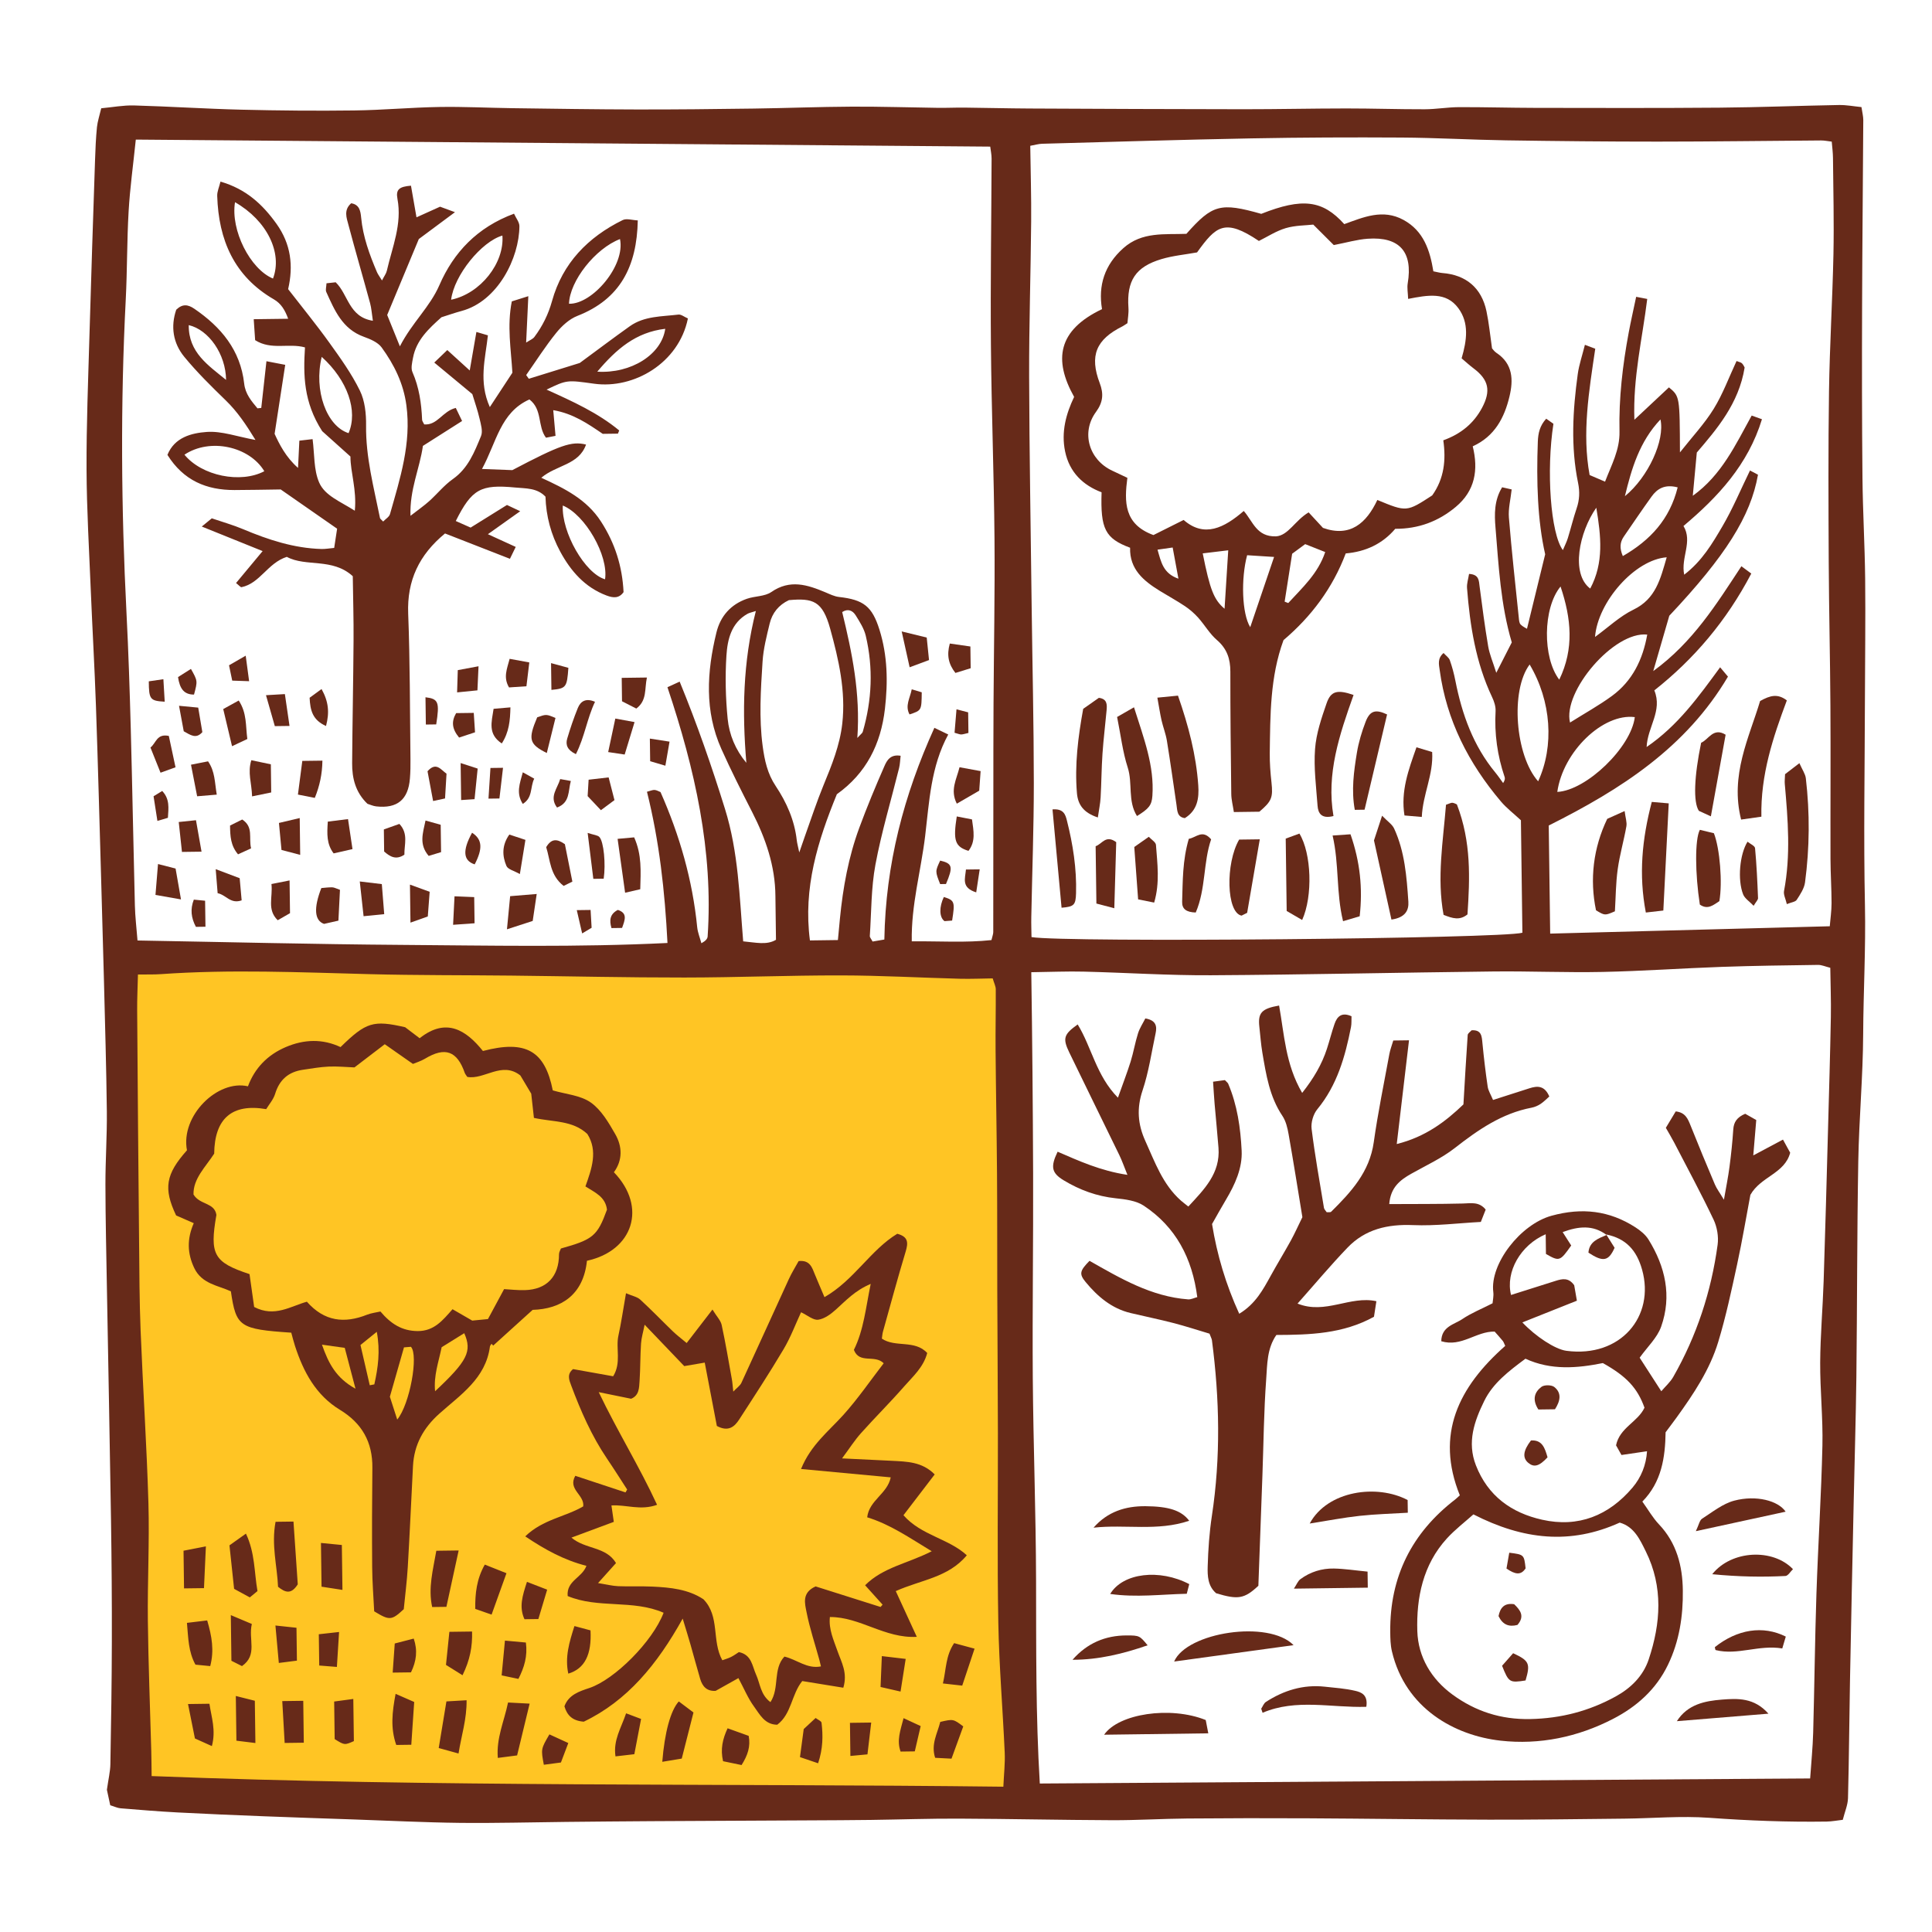 <svg version="1.1" id="svg" xmlns="http://www.w3.org/2000/svg" xmlns:xlink="http://www.w3.org/1999/xlink" x="0px" y="0px"
	 width="200px" height="200px" viewBox="0 0 200 200" enable-background="new 0 0 200 200" xml:space="preserve">
<path class="stroke" fill="#672a19"  fill-rule="evenodd" clip-rule="evenodd" d="M10.479,11.209c1.186-0.109,2.291-0.323,3.389-0.293
	c3.715,0.104,7.426,0.349,11.141,0.439c3.887,0.094,7.777,0.129,11.666,0.079c2.93-0.036,5.854-0.31,8.784-0.359
	c2.532-0.044,5.067,0.091,7.602,0.124c4.278,0.057,8.56,0.125,12.839,0.133c4.041,0.008,8.086-0.038,12.13-0.093
	c3.378-0.046,6.756-0.182,10.13-0.199c2.989-0.016,5.978,0.085,8.967,0.124c0.896,0.01,1.793-0.033,2.691-0.025
	c2.25,0.024,4.5,0.083,6.752,0.094c7.382,0.035,14.766,0.068,22.146,0.075c3.553,0.002,7.104-0.08,10.655-0.082
	c2.702-0.002,5.407,0.092,8.109,0.085c1.181-0.002,2.358-0.213,3.538-0.219c2.646-0.01,5.295,0.071,7.941,0.075
	c6.361,0.009,12.725,0.03,19.086-0.023c4.109-0.033,8.219-0.201,12.328-0.273c0.765-0.013,1.53,0.138,2.325,0.215
	c0.087,0.583,0.19,0.963,0.188,1.342c-0.034,6.426-0.104,12.852-0.123,19.279c-0.02,5.916-0.018,11.833,0.039,17.747
	c0.033,3.494,0.242,6.985,0.279,10.478c0.044,4.171-0.015,8.343-0.025,12.515c-0.016,7.104-0.145,14.21,0.003,21.311
	c0.091,4.435-0.161,8.856-0.184,13.284c-0.021,4.394-0.429,8.784-0.507,13.18c-0.131,7.441-0.111,14.884-0.197,22.326
	c-0.053,4.279-0.186,8.555-0.275,12.832c-0.133,6.202-0.27,12.403-0.386,18.604c-0.077,4.055-0.099,8.111-0.206,12.165
	c-0.02,0.703-0.328,1.396-0.541,2.238c-0.592,0.066-1.129,0.173-1.671,0.182c-4.055,0.061-8.097-0.096-12.144-0.39
	c-2.913-0.212-5.855,0.056-8.785,0.087c-4.676,0.049-9.353,0.116-14.027,0.106c-6.25-0.013-12.5-0.109-18.752-0.141
	c-4.161-0.021-8.325-0.016-12.485,0.021c-2.59,0.022-5.179,0.185-7.771,0.176c-5.289-0.02-10.577-0.141-15.866-0.163
	c-3.035-0.013-6.069,0.093-9.105,0.134c-2.085,0.026-4.167,0.036-6.251,0.045c-5.518,0.029-11.035,0.053-16.554,0.084
	c-2.931,0.017-5.864,0.047-8.797,0.076c-3.658,0.037-7.319,0.142-10.979,0.099c-3.658-0.042-7.316-0.229-10.976-0.354
	c-3.091-0.106-6.183-0.206-9.274-0.328c-2.983-0.117-5.969-0.239-8.95-0.397c-1.966-0.104-3.927-0.266-5.89-0.428
	c-0.321-0.025-0.629-0.181-1.074-0.315c-0.137-0.638-0.278-1.285-0.347-1.604c0.155-1.104,0.347-1.876,0.36-2.652
	c0.077-4.225,0.143-8.45,0.152-12.675c0.01-4.17-0.021-8.342-0.085-12.512c-0.122-7.998-0.283-15.997-0.424-23.995
	c-0.062-3.605-0.149-7.209-0.155-10.814c-0.004-2.523,0.173-5.046,0.146-7.567c-0.051-4.546-0.189-9.09-0.301-13.635
	c-0.081-3.206-0.174-6.412-0.266-9.619c-0.181-6.247-0.344-12.494-0.561-18.74c-0.139-3.998-0.371-7.993-0.536-11.989
	c-0.169-4.161-0.419-8.325-0.437-12.487c-0.018-4.614,0.168-9.229,0.301-13.843c0.174-6.071,0.377-12.143,0.58-18.214
	c0.036-1.125,0.087-2.253,0.197-3.374C10.1,12.564,10.297,11.983,10.479,11.209z M14.235,97.359
	c9.188,0.16,18.241,0.39,27.298,0.455c9.105,0.064,18.217,0.263,27.564-0.197c-0.271-5.372-0.846-10.532-2.123-15.656
	c0.371-0.094,0.585-0.2,0.79-0.186c0.213,0.014,0.419,0.145,0.612,0.219c1.988,4.494,3.317,9.124,3.798,13.99
	c0.058,0.561,0.286,1.106,0.434,1.659c0.45-0.243,0.628-0.466,0.646-0.698c0.598-8.862-1.32-17.329-4.16-25.804
	c0.38-0.174,0.736-0.338,1.264-0.58c1.817,4.429,3.321,8.769,4.691,13.174c1.393,4.463,1.5,9.075,1.885,13.713
	c1.289,0.114,2.434,0.415,3.395-0.162c-0.021-1.619-0.047-3.076-0.059-4.532c-0.021-3.116-1.01-5.957-2.409-8.696
	c-1.1-2.149-2.19-4.307-3.177-6.509c-1.766-3.94-1.514-8.005-0.52-12.073c0.415-1.699,1.484-2.902,3.145-3.488
	c0.831-0.292,1.856-0.231,2.537-0.702c1.936-1.339,3.736-0.752,5.6,0.029c0.457,0.192,0.924,0.428,1.407,0.482
	c2.546,0.285,3.429,0.976,4.185,3.378c0.846,2.688,0.889,5.423,0.57,8.203c-0.422,3.662-1.939,6.674-4.977,8.841
	c-1.975,4.825-3.502,9.701-2.787,15.133c1.102-0.014,1.969-0.026,2.895-0.039c0.076-0.798,0.141-1.515,0.211-2.231
	c0.314-3.205,0.885-6.359,2.001-9.384c0.796-2.158,1.682-4.286,2.605-6.393c0.247-0.563,0.603-1.249,1.677-1.069
	c-0.055,0.447-0.061,0.872-0.16,1.274c-0.824,3.332-1.82,6.63-2.449,9.998c-0.449,2.415-0.416,4.92-0.581,7.387
	c-0.009,0.14,0.14,0.292,0.286,0.572c0.431-0.073,0.877-0.149,1.219-0.208c0.132-7.797,2.014-14.939,5.179-21.917
	c0.567,0.274,0.897,0.432,1.435,0.692c-1.809,3.322-1.963,6.962-2.391,10.514c-0.432,3.592-1.453,7.13-1.385,10.895
	c2.916-0.021,5.594,0.162,8.25-0.127c0.092-0.396,0.185-0.613,0.186-0.831c0.009-4.732,0.007-9.464,0.01-14.196
	c0.003-3.153-0.001-6.306,0.018-9.46c0.032-5.688,0.148-11.377,0.1-17.065c-0.057-6.698-0.316-13.395-0.371-20.093
	c-0.054-6.419,0.047-12.839,0.07-19.26c0-0.422-0.096-0.844-0.141-1.234c-29.57-0.243-58.975-0.484-88.45-0.727
	c-0.272,2.64-0.604,5.024-0.743,7.421c-0.177,3.038-0.141,6.088-0.297,9.128c-0.557,10.821-0.473,21.637,0.076,32.455
	c0.205,3.998,0.334,8.001,0.443,12.003c0.164,6.088,0.27,12.179,0.425,18.268C13.99,94.896,14.133,96.065,14.235,97.359z
	 M187.386,184.105c0.11-1.625,0.27-3.181,0.313-4.74c0.131-4.783,0.18-9.568,0.337-14.351c0.171-5.12,0.502-10.233,0.62-15.354
	c0.066-2.867-0.246-5.742-0.231-8.612c0.017-2.812,0.266-5.622,0.358-8.435c0.171-5.232,0.311-10.465,0.453-15.697
	c0.108-3.882,0.221-7.765,0.293-11.647c0.031-1.681-0.037-3.362-0.059-5.084c-0.518-0.128-0.893-0.304-1.264-0.299
	c-3.323,0.047-6.648,0.087-9.971,0.204c-4.107,0.145-8.213,0.438-12.322,0.524c-3.771,0.079-7.551-0.091-11.327-0.048
	c-9.743,0.11-19.487,0.337-29.23,0.392c-4.388,0.024-8.779-0.269-13.168-0.376c-1.681-0.042-3.366,0.034-5.43,0.061
	c0.103,6.942,0.163,13.896,0.19,20.851c0.025,7.043-0.084,14.088-0.035,21.132c0.055,6.987,0.322,13.975,0.34,20.961
	c0.018,7.021-0.037,14.04,0.387,21.042C134.202,184.456,160.665,184.281,187.386,184.105z M181.293,59.374
	c-2.569,4.904-5.939,8.86-10.038,12.095c0.87,2.121-0.7,3.757-0.798,5.862c3.256-2.229,5.369-5.199,7.61-8.253
	c0.371,0.442,0.595,0.708,0.812,0.966c-4.334,7.332-11.023,11.643-18.553,15.413c0.046,3.537,0.098,7.28,0.148,11.19
	c9.609-0.253,19.169-0.504,28.943-0.761c0.061-0.762,0.185-1.58,0.185-2.398c-0.002-1.519-0.104-3.037-0.11-4.555
	c-0.014-5.291,0.025-10.582-0.008-15.873c-0.029-4.949-0.149-9.898-0.174-14.848c-0.029-5.91-0.057-11.821,0.029-17.73
	c0.07-4.726,0.36-9.447,0.459-14.173c0.066-3.314-0.016-6.632-0.048-9.948c-0.005-0.545-0.077-1.09-0.128-1.699
	c-0.446-0.052-0.771-0.124-1.099-0.121c-5.637,0.038-11.271,0.119-16.908,0.12c-5.24,0.001-10.479-0.052-15.72-0.132
	c-3.605-0.057-7.203-0.266-10.807-0.289c-5.187-0.032-10.375-0.012-15.562,0.086c-7.219,0.136-14.433,0.36-21.647,0.557
	c-0.372,0.011-0.742,0.125-1.227,0.211c0.035,2.669,0.117,5.252,0.094,7.834c-0.045,5.355-0.225,10.708-0.21,16.063
	c0.024,7.94,0.166,15.882,0.261,23.822c0.076,6.087,0.222,12.174,0.224,18.26c0.002,4.62-0.173,9.238-0.262,13.857
	c-0.015,0.708,0.014,1.418,0.022,2.078c3.509,0.584,48.731,0.161,50.817-0.451c-0.051-3.901-0.104-7.825-0.153-11.643
	c-0.763-0.708-1.492-1.261-2.069-1.944c-3.345-3.951-5.637-8.408-6.339-13.598c-0.08-0.587-0.254-1.207,0.4-1.772
	c0.252,0.28,0.555,0.477,0.649,0.747c0.243,0.689,0.434,1.403,0.574,2.121c0.685,3.475,1.848,6.735,4.14,9.508
	c0.287,0.347,0.537,0.725,0.805,1.088c0.193-0.309,0.205-0.477,0.155-0.625c-0.751-2.212-1.069-4.478-0.938-6.816
	c0.025-0.478-0.145-1.005-0.356-1.448c-1.697-3.578-2.296-7.408-2.599-11.302c-0.035-0.464,0.129-0.942,0.209-1.461
	c1.051,0.057,1.014,0.701,1.094,1.314c0.27,2.066,0.537,4.134,0.887,6.188c0.144,0.837,0.496,1.639,0.838,2.734
	c0.645-1.262,1.125-2.204,1.604-3.145c-1.158-3.904-1.355-7.916-1.686-11.895c-0.113-1.351-0.146-2.814,0.688-4.164
	c0.333,0.075,0.634,0.142,0.987,0.222c-0.109,1.021-0.363,1.98-0.287,2.911c0.283,3.48,0.672,6.952,1.03,10.425
	c0.022,0.222,0.044,0.497,0.179,0.642c0.208,0.222,0.514,0.352,0.663,0.448c0.608-2.503,1.179-4.833,1.883-7.712
	c-0.792-3.45-0.916-7.546-0.761-11.667c0.033-0.876,0.206-1.649,0.869-2.368c0.287,0.204,0.538,0.38,0.746,0.527
	c-0.754,4.865-0.295,11.36,0.977,13.076c0.193-0.461,0.393-0.842,0.516-1.246c0.316-1.021,0.567-2.062,0.908-3.073
	c0.302-0.879,0.34-1.718,0.15-2.641c-0.771-3.747-0.548-7.514-0.032-11.268c0.137-0.976,0.467-1.924,0.739-3.024
	c0.468,0.177,0.748,0.282,1.072,0.406c-0.654,4.417-1.379,8.745-0.583,13.075c0.612,0.263,1.063,0.456,1.597,0.686
	c0.668-1.743,1.537-3.298,1.496-5.192c-0.076-3.445,0.322-6.861,0.954-10.246c0.226-1.205,0.499-2.402,0.771-3.698
	c0.431,0.083,0.725,0.14,1.146,0.221c-0.506,4.12-1.486,8.107-1.33,12.505c1.366-1.28,2.484-2.328,3.577-3.351
	c1.118,0.931,1.118,0.931,1.14,6.732c1.27-1.612,2.54-2.963,3.494-4.508c0.952-1.544,1.586-3.284,2.365-4.951
	c0.271,0.109,0.463,0.133,0.565,0.242c0.151,0.154,0.236,0.37,0.272,0.43c-0.604,3.757-2.912,6.412-4.952,8.802
	c-0.155,1.686-0.278,3.005-0.415,4.476c2.99-2.146,4.43-5.29,6.096-8.304c0.443,0.159,0.732,0.261,1.064,0.379
	c-1.438,4.705-4.553,8.049-8.123,11.052c0.977,1.625-0.294,3.263,0.074,5.042c1.857-1.422,2.913-3.234,3.953-5.004
	c1.067-1.819,1.885-3.785,2.858-5.784c0.313,0.166,0.583,0.309,0.827,0.438c-0.756,4.306-3.371,8.428-9.181,14.6
	c-0.546,1.89-1.054,3.639-1.661,5.729c4.115-2.996,6.534-6.922,9.124-10.854C180.633,58.886,180.918,59.097,181.293,59.374z
	 M82.74,88.246c0.281-0.813,0.437-1.28,0.604-1.742c0.624-1.739,1.201-3.501,1.902-5.21c0.854-2.074,1.695-4.141,1.947-6.391
	c0.377-3.371-0.375-6.641-1.252-9.816c-0.796-2.889-1.775-3.183-4.274-2.961c-1.052,0.494-1.722,1.323-1.986,2.408
	c-0.316,1.301-0.655,2.622-0.741,3.95c-0.186,2.914-0.381,5.833,0.012,8.76c0.199,1.473,0.498,2.855,1.343,4.117
	c1.134,1.701,1.952,3.547,2.185,5.611C82.512,87.279,82.602,87.579,82.74,88.246z M162.529,74.799
	c1.527-0.962,2.996-1.771,4.338-2.754c2.131-1.561,3.194-3.774,3.654-6.351C167.065,65.316,161.738,71.614,162.529,74.799z
	 M161.211,81.979c3.015-0.152,7.643-4.618,8.023-7.743C165.934,73.816,161.8,77.808,161.211,81.979z M78.246,63.252
	c-0.442,0.145-0.672,0.182-0.861,0.288c-1.683,0.947-2.075,2.649-2.184,4.312c-0.142,2.174-0.088,4.381,0.125,6.55
	c0.16,1.646,0.805,3.213,1.935,4.565C76.828,73.752,76.89,68.594,78.246,63.252z M158.348,68.789
	c-2.016,2.689-1.488,9.443,0.881,12.092C160.907,77.233,160.6,72.579,158.348,68.789z M172.537,57.691
	c-3.307,0.243-7.139,4.624-7.42,8.246c1.359-0.987,2.561-2.14,3.984-2.83C171.402,61.995,171.879,59.96,172.537,57.691z
	 M88.751,76.392c0.36-0.399,0.521-0.497,0.56-0.629c0.957-3.29,1.1-6.618,0.312-9.952c-0.175-0.741-0.624-1.437-1.035-2.1
	c-0.317-0.515-0.812-0.737-1.404-0.351C88.211,67.578,89.076,71.76,88.751,76.392z M173.672,50.452
	c-1.34-0.348-2.115,0.137-2.705,0.957c-0.981,1.364-1.92,2.759-2.874,4.143c-0.405,0.591-0.444,1.204-0.099,2.014
	C170.854,55.914,172.848,53.755,173.672,50.452z M161.414,70.357c1.553-3.204,1.246-6.33,0.133-9.641
	C159.703,62.954,159.676,68.09,161.414,70.357z M165.248,52.559c-1.775,2.526-2.665,6.838-0.629,8.369
	C166.051,58.25,165.737,55.491,165.248,52.559z M168.209,51.366c2.43-1.984,4.162-5.81,3.68-7.946
	C169.715,45.718,168.898,48.517,168.209,51.366z"/>
<path class="stroke" fill="#672a19"  fill-rule="evenodd" clip-rule="evenodd" d="M71.212,32.965c-0.94,4.634-5.608,7.324-9.699,6.758
	c-2.817-0.391-2.813-0.411-4.932,0.609c2.735,1.235,5.33,2.416,7.519,4.229c-0.044,0.11-0.087,0.22-0.133,0.329
	c-0.529,0.007-1.059,0.014-1.572,0.021c-1.533-1.043-3.046-2.095-5.123-2.452c0.088,0.985,0.158,1.782,0.236,2.66
	c-0.379,0.074-0.68,0.133-0.989,0.192c-0.897-1.191-0.339-2.907-1.714-3.961c-3.018,1.35-3.402,4.434-4.909,7.197
	c1.288,0.049,2.267,0.086,3.14,0.12c4.963-2.606,6.122-3.016,7.631-2.647c-0.739,2.123-3.055,2.099-4.633,3.437
	c2.447,1.122,4.705,2.246,6.184,4.537c1.455,2.252,2.203,4.641,2.333,7.302c-0.466,0.658-1.06,0.616-1.765,0.35
	c-2.246-0.846-3.707-2.537-4.796-4.553c-0.946-1.748-1.464-3.658-1.521-5.677c-0.876-0.919-2.02-0.842-3.141-0.949
	c-3.555-0.338-4.48,0.147-6.146,3.468c0.5,0.221,0.995,0.44,1.537,0.681c1.235-0.768,2.426-1.509,3.762-2.341
	c0.336,0.159,0.751,0.354,1.371,0.646c-1.199,0.853-2.176,1.548-3.344,2.379c1.083,0.494,1.928,0.881,2.881,1.317
	c-0.195,0.399-0.351,0.72-0.6,1.23c-2.305-0.9-4.535-1.771-6.72-2.623c-2.675,2.203-3.946,4.859-3.813,8.298
	c0.195,5.009,0.174,10.027,0.236,15.042c0.008,0.675-0.002,1.354-0.057,2.027c-0.173,2.188-1.311,3.13-3.486,2.887
	c-0.329-0.037-0.645-0.188-0.912-0.269c-1.236-1.187-1.595-2.646-1.583-4.207c0.028-4.218,0.119-8.437,0.146-12.654
	c0.018-2.247-0.051-4.494-0.08-6.7c-2.118-1.932-4.845-0.929-6.829-2.002c-1.993,0.64-2.762,2.738-4.685,3.138
	c-0.102,0.02-0.254-0.182-0.57-0.428c0.893-1.073,1.766-2.123,2.752-3.307c-2.133-0.861-4.15-1.674-6.299-2.541
	c0.363-0.297,0.683-0.561,1.037-0.85c1.127,0.386,2.207,0.687,3.232,1.119c2.611,1.101,5.271,1.975,8.134,2.055
	c0.38,0.011,0.765-0.063,1.304-0.112c0.096-0.625,0.186-1.21,0.303-1.989c-2.027-1.409-4.041-2.812-5.84-4.063
	c-1.748,0.023-3.27,0.057-4.787,0.061c-2.886,0.005-5.271-0.974-6.938-3.639c0.733-1.819,2.496-2.262,4.073-2.375
	c1.547-0.111,3.144,0.485,5.04,0.829c-0.978-1.598-1.876-2.935-3.08-4.1c-1.488-1.444-2.976-2.907-4.288-4.505
	c-1.172-1.423-1.426-3.145-0.834-4.877c0.645-0.626,1.212-0.549,1.865-0.104c2.773,1.891,4.781,4.288,5.168,7.75
	c0.121,1.089,0.754,1.811,1.376,2.563c0.131-0.014,0.262-0.029,0.393-0.042c0.171-1.549,0.343-3.099,0.536-4.836
	c0.68,0.132,1.191,0.229,1.944,0.374c-0.36,2.344-0.701,4.556-1.099,7.145c0.479,1.047,1.154,2.412,2.425,3.526
	c0.044-0.914,0.089-1.827,0.137-2.821c0.544-0.062,0.967-0.112,1.37-0.158c0.207,1.571,0.107,3.178,0.682,4.494
	c0.591,1.36,2.176,1.951,3.689,2.916c0.215-2.189-0.451-3.952-0.453-5.61c-1.235-1.108-2.318-2.082-2.924-2.624
	c-1.943-3.019-1.959-5.829-1.782-8.673c-1.705-0.471-3.484,0.315-5.159-0.748c-0.042-0.626-0.092-1.329-0.147-2.17
	c1.237-0.016,2.329-0.03,3.567-0.046c-0.326-0.886-0.719-1.567-1.476-2.006c-4.117-2.385-5.729-6.153-5.87-10.711
	c-0.016-0.452,0.203-0.911,0.338-1.481c2.656,0.769,4.361,2.36,5.807,4.382c1.486,2.082,1.755,4.333,1.197,6.75
	c1.455,1.88,2.918,3.665,4.26,5.536c1.147,1.596,2.309,3.214,3.167,4.968c0.519,1.055,0.656,2.39,0.642,3.595
	c-0.043,3.288,0.799,6.419,1.438,9.59c0.018,0.093,0.143,0.164,0.329,0.368c0.246-0.26,0.624-0.475,0.708-0.772
	c1.045-3.679,2.225-7.326,1.697-11.264c-0.301-2.264-1.265-4.202-2.56-5.985c-0.394-0.54-1.182-0.865-1.855-1.109
	c-2.211-0.8-3.018-2.736-3.878-4.635c-0.098-0.218,0.008-0.53,0.023-0.898c0.383-0.042,0.695-0.077,0.951-0.104
	c1.307,1.256,1.349,3.596,3.85,3.984c-0.115-0.752-0.146-1.299-0.286-1.814c-0.736-2.708-1.526-5.402-2.244-8.116
	c-0.192-0.723-0.514-1.537,0.285-2.234c0.856,0.136,0.966,0.803,1.031,1.479c0.187,1.989,0.865,3.833,1.638,5.65
	c0.102,0.24,0.27,0.451,0.52,0.862c0.234-0.457,0.436-0.716,0.502-1.008c0.562-2.449,1.592-4.816,1.098-7.443
	c-0.186-0.98,0.2-1.261,1.4-1.36c0.176,1.011,0.356,2.038,0.572,3.276c0.873-0.394,1.57-0.708,2.439-1.101
	c0.296,0.109,0.743,0.273,1.543,0.568c-1.5,1.115-2.741,2.038-3.742,2.781c-1.143,2.743-2.176,5.227-3.275,7.861
	c0.363,0.895,0.758,1.869,1.315,3.247c1.271-2.472,3.095-4.054,4.085-6.325c1.479-3.408,3.923-5.994,7.73-7.408
	c0.207,0.464,0.56,0.879,0.558,1.293c-0.017,3.285-2.23,7.769-5.981,8.776c-0.703,0.188-1.393,0.435-2.09,0.653
	c-1.307,1.173-2.605,2.361-2.945,4.204c-0.088,0.482-0.237,1.062-0.059,1.466c0.695,1.585,0.932,3.238,1.002,4.939
	c0.007,0.148,0.13,0.292,0.219,0.482c1.383,0.11,1.884-1.369,3.268-1.705c0.181,0.373,0.391,0.812,0.652,1.353
	c-1.463,0.93-2.771,1.761-4.055,2.577c-0.338,2.375-1.381,4.494-1.287,7.238c0.835-0.648,1.41-1.047,1.93-1.513
	c0.836-0.749,1.551-1.654,2.458-2.292c1.586-1.116,2.235-2.803,2.915-4.453c0.205-0.5-0.017-1.216-0.153-1.807
	c-0.203-0.874-0.505-1.726-0.749-2.534c-1.278-1.06-2.525-2.094-3.938-3.265c0.52-0.5,0.92-0.884,1.348-1.295
	c0.799,0.727,1.438,1.31,2.322,2.113c0.262-1.506,0.465-2.688,0.691-3.987c0.457,0.136,0.802,0.236,1.191,0.351
	c-0.266,2.425-0.981,4.792,0.199,7.426c0.898-1.369,1.626-2.474,2.336-3.556c-0.141-2.432-0.567-4.829-0.062-7.385
	c0.499-0.157,0.989-0.312,1.711-0.539c-0.079,1.708-0.147,3.149-0.226,4.803c0.383-0.253,0.688-0.362,0.852-0.579
	c0.838-1.121,1.443-2.334,1.828-3.72c1.093-3.929,3.722-6.614,7.316-8.383c0.396-0.196,0.991,0.01,1.562,0.035
	c-0.096,4.767-1.822,8.152-6.254,9.885c-0.84,0.328-1.613,1.044-2.194,1.762c-1.119,1.386-2.079,2.901-3.106,4.363
	c0.093,0.127,0.182,0.255,0.273,0.383c1.832-0.568,3.666-1.138,5.273-1.635c1.84-1.354,3.494-2.602,5.182-3.803
	c1.506-1.069,3.311-0.995,5.033-1.206C70.514,32.533,70.833,32.803,71.212,32.965z M24.328,20.933
	c-0.475,2.899,1.574,6.926,3.932,7.903C29.271,26.187,27.643,22.826,24.328,20.933z M19.094,47.07
	c1.806,2.203,5.822,3.005,8.268,1.71C25.809,46.202,21.731,45.31,19.094,47.07z M33.305,36.943
	c-0.846,3.475,0.508,7.179,2.778,7.896C37.074,42.539,35.992,39.374,33.305,36.943z M58.903,31.444
	c2.412,0.076,5.854-3.967,5.278-6.696C61.623,25.725,58.979,29.08,58.903,31.444z M46.7,31.028c3.052-0.638,5.53-3.811,5.308-6.642
	C49.855,24.998,47.002,28.502,46.7,31.028z M58.259,52.331c-0.137,2.786,2.29,7.024,4.376,7.638
	C63.006,57.513,60.58,53.281,58.259,52.331z M61.83,38.474c3.49,0.221,6.66-1.767,7.036-4.437
	C65.82,34.395,63.805,36.135,61.83,38.474z M23.402,39.327c-0.024-2.665-1.798-5.19-3.863-5.671
	C19.506,36.495,21.57,37.823,23.402,39.327z"/>
<path class="stroke" fill="#672a19"  fill-rule="evenodd" clip-rule="evenodd" d="M66.279,92.053c-0.516,0.12-0.963,0.223-1.568,0.362
	c-0.266-1.911-0.508-3.646-0.777-5.577c0.678-0.061,1.176-0.107,1.713-0.155C66.456,88.49,66.328,90.197,66.279,92.053z"/>
<path class="stroke" fill="#672a19"  fill-rule="evenodd" clip-rule="evenodd" d="M52.48,96.201c0.131-1.352,0.23-2.366,0.33-3.429
	c0.967-0.08,1.707-0.142,2.75-0.228c-0.154,1.028-0.277,1.874-0.414,2.791C54.309,95.607,53.558,95.852,52.48,96.201z"/>
<path class="stroke" fill="#672a19"  fill-rule="evenodd" clip-rule="evenodd" d="M56.541,87.699c0.532-0.896,1.107-0.894,1.936-0.309
	c0.235,1.178,0.498,2.488,0.775,3.874c-0.367,0.18-0.645,0.316-0.904,0.444C56.926,90.612,56.965,89.017,56.541,87.699z"/>
<path class="stroke" fill="#672a19"  fill-rule="evenodd" clip-rule="evenodd" d="M35.033,95.304c-0.711,0.162-1.141,0.259-1.488,0.337
	c-1.006-0.35-1.081-1.656-0.281-3.709c0.36-0.028,0.749-0.086,1.135-0.075c0.207,0.005,0.413,0.129,0.794,0.258
	C35.141,93.147,35.09,94.175,35.033,95.304z"/>
<path class="stroke" fill="#672a19"  fill-rule="evenodd" clip-rule="evenodd" d="M36.49,87.899c-0.84,0.19-1.373,0.311-1.953,0.443
	c-0.729-0.967-0.691-1.998-0.602-3.289c0.654-0.081,1.297-0.161,2.092-0.26C36.199,85.941,36.334,86.848,36.49,87.899z"/>
<path class="stroke" fill="#672a19"  fill-rule="evenodd" clip-rule="evenodd" d="M30.842,82.254c0.163-1.25,0.304-2.323,0.453-3.485
	c0.801-0.01,1.385-0.018,2.081-0.027c-0.02,1.397-0.279,2.596-0.787,3.855C32.004,82.482,31.586,82.401,30.842,82.254z"/>
<path class="stroke" fill="#672a19"  fill-rule="evenodd" clip-rule="evenodd" d="M99.33,79.424c0.707,0.13,1.344,0.248,2.183,0.401
	c-0.049,0.677-0.095,1.314-0.144,2.027c-0.753,0.437-1.492,0.864-2.32,1.344C98.33,81.777,99.019,80.7,99.33,79.424z"/>
<path class="stroke" fill="#672a19"  fill-rule="evenodd" clip-rule="evenodd" d="M20.408,82.43c-0.215-1.11-0.409-2.104-0.637-3.268
	c0.729-0.145,1.242-0.245,1.766-0.348c0.729,1.052,0.683,2.16,0.902,3.446C21.77,82.316,21.205,82.363,20.408,82.43z"/>
<path class="stroke" fill="#672a19"  fill-rule="evenodd" clip-rule="evenodd" d="M26.096,82.441c-0.043-1.4-0.482-2.46-0.079-3.743
	c0.757,0.158,1.378,0.29,2.022,0.424c0.012,1.011,0.024,1.879,0.037,2.912C27.432,82.168,26.869,82.283,26.096,82.441z"/>
<path class="stroke" fill="#672a19"  fill-rule="evenodd" clip-rule="evenodd" d="M24.02,77.246c-0.347-1.468-0.612-2.58-0.912-3.844
	c0.558-0.308,1.051-0.579,1.604-0.884c0.86,1.302,0.704,2.601,0.892,3.983C25.184,76.698,24.775,76.891,24.02,77.246z"/>
<path class="stroke" fill="#672a19"  fill-rule="evenodd" clip-rule="evenodd" d="M37.244,91.249c0.909,0.109,1.52,0.182,2.282,0.273
	c0.087,1.086,0.163,2.055,0.248,3.111c-0.794,0.08-1.343,0.134-2.136,0.213C37.518,93.732,37.404,92.704,37.244,91.249z"/>
<path class="stroke" fill="#672a19"  fill-rule="evenodd" clip-rule="evenodd" d="M59.617,78.068c-0.879-0.411-1.091-0.96-0.9-1.605
	c0.318-1.074,0.68-2.14,1.102-3.177c0.285-0.698,0.83-1.046,1.777-0.637C60.775,74.367,60.521,76.292,59.617,78.068z"/>
<path class="stroke" fill="#672a19"  fill-rule="evenodd" clip-rule="evenodd" d="M56.604,77.952c-1.844-0.92-1.949-1.433-0.994-3.695
	c0.94-0.331,0.94-0.331,1.893,0.063C57.218,75.474,56.928,76.642,56.604,77.952z"/>
<path class="stroke" fill="#672a19"  fill-rule="evenodd" clip-rule="evenodd" d="M28.1,91.515c0.673-0.133,1.19-0.236,1.877-0.373
	c0.018,1.214,0.031,2.241,0.045,3.39c-0.396,0.228-0.809,0.464-1.273,0.731C27.615,94.154,28.255,92.901,28.1,91.515z"/>
<path class="stroke" fill="#672a19"  fill-rule="evenodd" clip-rule="evenodd" d="M94.165,69.076c-0.278-1.253-0.51-2.295-0.823-3.711
	c1.055,0.259,1.755,0.43,2.592,0.634c0.08,0.769,0.15,1.464,0.238,2.33C95.546,68.562,94.967,68.777,94.165,69.076z"/>
<path class="stroke" fill="#672a19"  fill-rule="evenodd" clip-rule="evenodd" d="M65.87,73.35c-0.478-0.244-0.962-0.491-1.479-0.755
	c-0.01-0.793-0.02-1.556-0.031-2.423c0.907-0.012,1.696-0.023,2.609-0.035C66.709,71.321,67.002,72.506,65.87,73.35z"/>
<path class="stroke" fill="#672a19"  fill-rule="evenodd" clip-rule="evenodd" d="M52.725,86.393c0.556,0.184,1.101,0.364,1.667,0.551
	c-0.195,1.184-0.36,2.207-0.576,3.537c-0.586-0.335-1.237-0.481-1.39-0.838C51.992,88.616,51.932,87.519,52.725,86.393z"/>
<path class="stroke" fill="#672a19"  fill-rule="evenodd" clip-rule="evenodd" d="M18.736,93.107c-1.021-0.18-1.707-0.301-2.641-0.465
	c0.085-1.05,0.165-2.015,0.262-3.198c0.676,0.174,1.178,0.303,1.819,0.467C18.354,90.922,18.52,91.87,18.736,93.107z"/>
<path class="stroke" fill="#672a19"  fill-rule="evenodd" clip-rule="evenodd" d="M60.832,82.415c0.035-0.569,0.062-1.055,0.102-1.7
	c0.705-0.081,1.329-0.153,2.072-0.239c0.213,0.83,0.388,1.511,0.604,2.351c-0.475,0.351-0.918,0.681-1.405,1.043
	C61.69,83.324,61.312,82.925,60.832,82.415z"/>
<path class="stroke" fill="#672a19"  fill-rule="evenodd" clip-rule="evenodd" d="M39.766,88.149c-0.01-0.791-0.018-1.5-0.029-2.287
	c0.559-0.198,1.066-0.378,1.608-0.571c0.954,1.014,0.497,2.131,0.517,3.185C40.979,89.067,40.363,88.666,39.766,88.149z"/>
<path class="stroke" fill="#672a19"  fill-rule="evenodd" clip-rule="evenodd" d="M25.016,93.204c-1.162,0.413-1.627-0.582-2.486-0.74
	c-0.061-0.762-0.116-1.464-0.201-2.489c0.975,0.367,1.667,0.628,2.482,0.937C24.881,91.705,24.949,92.452,25.016,93.204z"/>
<path class="stroke" fill="#672a19"  fill-rule="evenodd" clip-rule="evenodd" d="M31.027,84.683c0.018,1.453,0.032,2.496,0.049,3.813
	c-0.722-0.189-1.301-0.341-1.936-0.509c-0.094-0.985-0.171-1.805-0.264-2.796C29.574,85.026,30.174,84.885,31.027,84.683z"/>
<path class="stroke" fill="#672a19"  fill-rule="evenodd" clip-rule="evenodd" d="M42.438,91.574c0.826,0.3,1.383,0.504,2.041,0.745
	c-0.066,0.858-0.123,1.621-0.193,2.552c-0.531,0.188-1.064,0.378-1.794,0.639C42.473,94.142,42.457,93.006,42.438,91.574z"/>
<path class="stroke" fill="#672a19"  fill-rule="evenodd" clip-rule="evenodd" d="M62.959,77.854c0.262-1.235,0.479-2.249,0.738-3.468
	c0.693,0.127,1.232,0.226,1.992,0.364c-0.379,1.244-0.691,2.269-1.023,3.36C64.05,78.018,63.633,77.955,62.959,77.854z"/>
<path class="stroke" fill="#672a19"  fill-rule="evenodd" clip-rule="evenodd" d="M15.576,77.386c0.606-0.488,0.641-1.458,1.9-1.205
	c0.213,0.994,0.437,2.044,0.694,3.248c-0.562,0.204-0.987,0.357-1.552,0.561C16.236,79.033,15.914,78.23,15.576,77.386z"/>
<path class="stroke" fill="#672a19"  fill-rule="evenodd" clip-rule="evenodd" d="M60.834,86.224c0.65,0.214,1.029,0.226,1.213,0.422
	c0.461,0.491,0.669,2.814,0.447,4.317c-0.284,0.004-0.588,0.008-1.073,0.015C61.24,89.52,61.061,88.055,60.834,86.224z"/>
<path class="stroke" fill="#672a19"  fill-rule="evenodd" clip-rule="evenodd" d="M99.044,84.517c0.518,0.102,1.029,0.201,1.577,0.309
	c0.167,1.199,0.396,2.281-0.367,3.257C98.861,87.639,98.651,87.034,99.044,84.517z"/>
<path class="stroke" fill="#672a19"  fill-rule="evenodd" clip-rule="evenodd" d="M20.863,88.164c-0.828,0.011-1.309,0.018-2.027,0.027
	c-0.107-1.002-0.21-1.959-0.333-3.097c0.652-0.068,1.107-0.115,1.784-0.186C20.48,85.993,20.647,86.946,20.863,88.164z"/>
<path class="stroke" fill="#672a19"  fill-rule="evenodd" clip-rule="evenodd" d="M100.483,69.175c-0.511,0.158-1.028,0.317-1.578,0.488
	c-0.722-0.92-0.916-1.832-0.581-3.044c0.719,0.103,1.389,0.199,2.13,0.305C100.465,67.758,100.474,68.413,100.483,69.175z"/>
<path class="stroke" fill="#672a19"  fill-rule="evenodd" clip-rule="evenodd" d="M25.992,87.822c-0.559,0.255-0.94,0.43-1.351,0.618
	c-0.769-0.909-0.813-1.885-0.827-2.978c0.436-0.217,0.863-0.431,1.26-0.627C26.268,85.616,25.727,86.719,25.992,87.822z"/>
<path class="stroke" fill="#672a19"  fill-rule="evenodd" clip-rule="evenodd" d="M44.05,84.94c0.665,0.187,1.079,0.302,1.57,0.44
	c0.013,0.916,0.024,1.797,0.04,2.833c-0.432,0.131-0.873,0.264-1.284,0.389C43.363,87.409,43.762,86.302,44.05,84.94z"/>
<path class="stroke" fill="#672a19"  fill-rule="evenodd" clip-rule="evenodd" d="M49.127,95.576c-0.799,0.057-1.389,0.1-2.223,0.159
	c0.053-1.024,0.093-1.871,0.148-2.951c0.764,0.032,1.363,0.056,2.038,0.084C49.104,93.842,49.115,94.605,49.127,95.576z"/>
<path class="stroke" fill="#672a19"  fill-rule="evenodd" clip-rule="evenodd" d="M47.686,78.992c0.844,0.274,1.287,0.419,1.762,0.572
	c-0.111,1.093-0.211,2.069-0.322,3.166c-0.465,0.031-0.871,0.057-1.389,0.092C47.721,81.579,47.705,80.469,47.686,78.992z"/>
<path class="stroke" fill="#672a19"  fill-rule="evenodd" clip-rule="evenodd" d="M54.793,68.575c-0.111,0.92-0.195,1.616-0.297,2.464
	c-0.65,0.044-1.232,0.084-1.801,0.123c-0.613-1.029-0.219-1.894,0.062-2.96C53.389,68.317,53.956,68.421,54.793,68.575z"/>
<path class="stroke" fill="#672a19"  fill-rule="evenodd" clip-rule="evenodd" d="M18.533,73.063c0.887,0.085,1.402,0.135,1.986,0.189
	c0.158,0.944,0.295,1.746,0.428,2.538c-0.656,0.739-1.215,0.304-1.926-0.089C18.889,74.989,18.744,74.201,18.533,73.063z"/>
<path class="stroke" fill="#672a19"  fill-rule="evenodd" clip-rule="evenodd" d="M51.096,73.377c0.626-0.054,1.111-0.096,1.743-0.151
	c-0.028,1.377-0.143,2.576-0.896,3.737C50.492,75.998,50.881,74.78,51.096,73.377z"/>
<path class="stroke" fill="#672a19"  fill-rule="evenodd" clip-rule="evenodd" d="M27.535,71.967c0.783-0.045,1.264-0.074,1.956-0.115
	c0.161,1.107,0.308,2.125,0.48,3.297c-0.603,0.008-0.999,0.013-1.521,0.02C28.156,74.137,27.883,73.188,27.535,71.967z"/>
<path class="stroke" fill="#672a19"  fill-rule="evenodd" clip-rule="evenodd" d="M46.071,82.656c-0.411,0.088-0.714,0.152-1.236,0.265
	c-0.209-1.1-0.397-2.104-0.578-3.082c0.893-1.004,1.37-0.166,1.967,0.253C46.176,80.917,46.129,81.689,46.071,82.656z"/>
<path class="stroke" fill="#672a19"  fill-rule="evenodd" clip-rule="evenodd" d="M49.537,68.971c-0.044,0.979-0.074,1.632-0.113,2.494
	c-0.643,0.064-1.239,0.124-2.105,0.211c0.029-0.929,0.051-1.595,0.071-2.304C48.152,69.229,48.721,69.124,49.537,68.971z"/>
<path class="stroke" fill="#672a19"  fill-rule="evenodd" clip-rule="evenodd" d="M33.749,75.156c-1.394-0.623-1.634-1.609-1.698-2.924
	c0.317-0.231,0.723-0.527,1.236-0.903C34.015,72.632,34.121,73.753,33.749,75.156z"/>
<path class="stroke" fill="#672a19"  fill-rule="evenodd" clip-rule="evenodd" d="M47.526,76.352c-0.736-0.892-0.819-1.645-0.308-2.53
	c0.535-0.007,1.074-0.014,1.826-0.024c0.041,0.625,0.082,1.254,0.131,2.01C48.602,75.997,48.1,76.162,47.526,76.352z"/>
<path class="stroke" fill="#672a19"  fill-rule="evenodd" clip-rule="evenodd" d="M67.273,76.459c0.734,0.113,1.295,0.2,2.037,0.316
	c-0.153,0.879-0.275,1.596-0.431,2.491c-0.658-0.195-1.104-0.326-1.574-0.465C67.295,78.019,67.285,77.333,67.273,76.459z"/>
<path class="stroke" fill="#672a19"  fill-rule="evenodd" clip-rule="evenodd" d="M57.045,68.645c0.762,0.208,1.297,0.353,1.793,0.489
	c-0.143,2.025-0.227,2.136-1.756,2.283C57.072,70.617,57.061,69.829,57.045,68.645z"/>
<path class="stroke" fill="#672a19"  fill-rule="evenodd" clip-rule="evenodd" d="M45.156,74.99c-0.393,0.005-0.71,0.009-1.072,0.014
	c-0.012-0.978-0.025-1.892-0.038-2.823C45.389,72.339,45.52,72.682,45.156,74.99z"/>
<path class="stroke" fill="#672a19"  fill-rule="evenodd" clip-rule="evenodd" d="M48.869,86.203c1.066,0.696,1.119,1.636,0.271,3.276
	C47.957,89.1,47.846,88.063,48.869,86.203z"/>
<path class="stroke" fill="#672a19"  fill-rule="evenodd" clip-rule="evenodd" d="M20.064,93.129c0.393,0.039,0.704,0.069,1.168,0.114
	c0.012,0.909,0.023,1.761,0.037,2.692c-0.379,0.004-0.686,0.009-0.99,0.013C19.781,95.006,19.682,94.125,20.064,93.129z"/>
<path class="stroke" fill="#672a19"  fill-rule="evenodd" clip-rule="evenodd" d="M18.429,70.092c0.456-0.289,0.894-0.565,1.337-0.846
	c0.699,1.244,0.699,1.244,0.318,2.657C19.059,71.904,18.611,71.316,18.429,70.092z"/>
<path class="stroke" fill="#672a19"  fill-rule="evenodd" clip-rule="evenodd" d="M16.295,84.98c-0.154-0.995-0.271-1.746-0.398-2.551
	c0.32-0.197,0.578-0.356,0.894-0.548c0.798,0.839,0.654,1.765,0.591,2.779C17.086,84.746,16.801,84.831,16.295,84.98z"/>
<path class="stroke" fill="#672a19"  fill-rule="evenodd" clip-rule="evenodd" d="M25.789,70.518c-0.808-0.029-1.223-0.043-1.75-0.061
	c-0.113-0.548-0.211-1.015-0.33-1.587c0.521-0.302,0.979-0.564,1.726-0.994C25.564,68.844,25.66,69.546,25.789,70.518z"/>
<path class="stroke" fill="#672a19"  fill-rule="evenodd" clip-rule="evenodd" d="M57.991,80.648c0.384,0.069,0.69,0.125,1.101,0.199
	c-0.294,1.059-0.064,2.238-1.428,2.749C56.831,82.483,57.701,81.642,57.991,80.648z"/>
<path class="stroke" fill="#672a19"  fill-rule="evenodd" clip-rule="evenodd" d="M50.568,82.675c0.074-1.165,0.133-2.132,0.203-3.175
	c0.461-0.006,0.758-0.01,1.301-0.017c-0.129,1.099-0.246,2.105-0.371,3.177C51.329,82.665,51.078,82.668,50.568,82.675z"/>
<path class="stroke" fill="#672a19"  fill-rule="evenodd" clip-rule="evenodd" d="M54.121,79.949c0.498,0.278,0.804,0.448,1.182,0.658
	c-0.438,0.878-0.128,1.958-1.184,2.613C53.405,82.108,53.802,81.133,54.121,79.949z"/>
<path class="stroke" fill="#672a19"  fill-rule="evenodd" clip-rule="evenodd" d="M97.326,89.089c1.277,0.297,1.361,0.634,0.602,2.423
	c-0.196,0.003-0.408,0.006-0.603,0.008C96.806,90.204,96.806,90.204,97.326,89.089z"/>
<path class="stroke" fill="#672a19"  fill-rule="evenodd" clip-rule="evenodd" d="M15.403,70.531c0.478-0.069,0.89-0.129,1.51-0.219
	c0.054,0.856,0.095,1.581,0.138,2.328C15.534,72.554,15.415,72.4,15.403,70.531z"/>
<path class="stroke" fill="#672a19"  fill-rule="evenodd" clip-rule="evenodd" d="M100.252,75.874c-0.319,0.071-0.529,0.147-0.738,0.158
	c-0.158,0.006-0.316-0.074-0.699-0.176c0.062-0.756,0.129-1.532,0.202-2.428c0.513,0.132,0.815,0.212,1.207,0.313
	C100.232,74.421,100.24,75.067,100.252,75.874z"/>
<path class="stroke" fill="#672a19"  fill-rule="evenodd" clip-rule="evenodd" d="M98.563,95.297c-0.336,0.025-0.603,0.045-0.788,0.059
	c-0.562-0.407-0.553-1.5-0.068-2.499C98.818,93.206,98.875,93.345,98.563,95.297z"/>
<path class="stroke" fill="#672a19"  fill-rule="evenodd" clip-rule="evenodd" d="M95.418,71.667c-0.02,1.88-0.02,1.88-1.264,2.289
	c-0.489-0.9,0.049-1.679,0.229-2.598C94.77,71.472,95.066,71.562,95.418,71.667z"/>
<path class="stroke" fill="#672a19"  fill-rule="evenodd" clip-rule="evenodd" d="M101.057,92.379c-1.562-0.495-1.148-1.403-1.062-2.366
	c0.439-0.005,0.822-0.01,1.424-0.018C101.293,90.824,101.189,91.5,101.057,92.379z"/>
<path class="stroke" fill="#672a19"  fill-rule="evenodd" clip-rule="evenodd" d="M59.708,94.217c0.685-0.009,0.991-0.013,1.43-0.019
	c0.038,0.666,0.071,1.253,0.106,1.845c-0.281,0.167-0.506,0.301-0.98,0.584C60.066,95.771,59.906,95.088,59.708,94.217z"/>
<path class="stroke" fill="#672a19"  fill-rule="evenodd" clip-rule="evenodd" d="M64.396,96.059c-0.408,0.006-0.721,0.01-1.096,0.015
	c-0.238-0.817-0.167-1.445,0.656-1.881C64.98,94.524,64.704,95.209,64.396,96.059z"/>
<path class="stroke" fill="#672a19"  fill-rule="evenodd" clip-rule="evenodd" d="M125.207,138.06c-1.161-0.345-2.436-0.764-3.73-1.1
	c-1.47-0.382-2.959-0.682-4.438-1.035c-1.959-0.468-3.415-1.709-4.651-3.204c-0.704-0.853-0.602-1.179,0.399-2.2
	c3.181,1.803,6.39,3.707,10.204,3.989c0.302,0.022,0.617-0.146,0.951-0.232c-0.516-4.015-2.213-7.266-5.545-9.47
	c-0.793-0.523-1.91-0.657-2.896-0.762c-1.955-0.206-3.732-0.86-5.387-1.86c-1.257-0.761-1.385-1.396-0.629-2.962
	c2.2,0.949,4.418,1.973,7.226,2.397c-0.362-0.892-0.568-1.494-0.846-2.062c-1.718-3.543-3.467-7.072-5.178-10.618
	c-0.702-1.453-0.562-1.875,0.876-2.891c1.453,2.372,1.916,5.298,4.166,7.581c0.486-1.377,0.938-2.541,1.312-3.729
	c0.3-0.963,0.462-1.971,0.767-2.932c0.176-0.554,0.514-1.055,0.757-1.542c1.114,0.187,1.22,0.804,1.063,1.537
	c-0.423,1.981-0.711,4.011-1.352,5.92c-0.619,1.848-0.497,3.493,0.286,5.222c0.999,2.206,1.806,4.511,3.69,6.18
	c0.205,0.181,0.427,0.341,0.765,0.613c1.64-1.78,3.325-3.43,3.12-6.087c-0.116-1.51-0.27-3.017-0.4-4.524
	c-0.061-0.718-0.1-1.438-0.16-2.312c0.523-0.071,0.926-0.125,1.225-0.166c0.195,0.211,0.301,0.279,0.34,0.374
	c0.943,2.211,1.277,4.575,1.393,6.927c0.088,1.813-0.687,3.508-1.623,5.079c-0.491,0.82-0.951,1.659-1.441,2.52
	c0.518,3.197,1.422,6.237,2.814,9.289c1.688-1.021,2.467-2.499,3.275-3.961c0.676-1.226,1.409-2.421,2.085-3.649
	c0.401-0.737,0.745-1.507,1.178-2.39c-0.464-2.821-0.919-5.708-1.427-8.585c-0.115-0.653-0.282-1.362-0.641-1.898
	c-1.338-1.992-1.688-4.272-2.076-6.545c-0.15-0.887-0.211-1.789-0.312-2.684c-0.158-1.429,0.224-1.877,2.044-2.195
	c0.537,2.964,0.652,6.078,2.389,9.045c1.206-1.533,2.035-2.954,2.559-4.556c0.279-0.856,0.496-1.736,0.791-2.587
	c0.27-0.783,0.748-1.243,1.757-0.794c-0.017,0.379,0.019,0.762-0.053,1.124c-0.604,3.062-1.436,6.015-3.486,8.503
	c-0.421,0.51-0.673,1.383-0.591,2.037c0.339,2.735,0.83,5.451,1.279,8.174c0.025,0.148,0.172,0.278,0.281,0.447
	c0.163-0.014,0.381,0.035,0.467-0.05c2.055-2.032,3.973-4.11,4.406-7.187c0.43-3.065,1.061-6.101,1.619-9.147
	c0.08-0.433,0.244-0.851,0.403-1.391c0.515-0.006,0.974-0.012,1.628-0.021c-0.419,3.557-0.826,6.988-1.27,10.74
	c2.971-0.742,5.051-2.322,6.904-4.104c0.147-2.494,0.278-4.839,0.441-7.183c0.012-0.175,0.268-0.333,0.402-0.488
	c1.037-0.066,1.053,0.612,1.123,1.322c0.146,1.511,0.324,3.018,0.545,4.518c0.062,0.415,0.315,0.802,0.553,1.372
	c1.334-0.428,2.555-0.815,3.771-1.209c0.828-0.267,1.568-0.29,2.055,0.851c-0.267,0.232-0.559,0.541-0.904,0.77
	c-0.275,0.182-0.606,0.325-0.932,0.388c-3.08,0.587-5.538,2.296-7.953,4.18c-1.361,1.06-2.977,1.8-4.494,2.654
	c-1.158,0.652-2.152,1.402-2.287,3.145c2.598-0.014,5.109,0.003,7.621-0.059c0.844-0.021,1.676-0.218,2.362,0.63
	c-0.14,0.359-0.276,0.708-0.502,1.277c-2.312,0.123-4.675,0.426-7.019,0.328c-2.635-0.109-4.949,0.422-6.783,2.334
	c-1.746,1.818-3.365,3.755-5.172,5.79c2.883,1.164,5.436-0.847,8.162-0.245c-0.104,0.67-0.18,1.147-0.25,1.609
	c-3.209,1.775-6.642,1.871-10.105,1.885c-0.978,1.411-0.939,3.046-1.051,4.569c-0.244,3.312-0.271,6.64-0.392,9.961
	c-0.14,3.875-0.282,7.749-0.419,11.432c-1.455,1.363-2.107,1.456-4.369,0.776c-0.868-0.742-0.907-1.805-0.877-2.794
	c0.051-1.739,0.172-3.487,0.432-5.206c0.924-6.065,0.801-12.121,0.008-18.181C125.44,138.587,125.348,138.437,125.207,138.06z"/>
<path class="stroke" fill="#672a19"  fill-rule="evenodd" clip-rule="evenodd" d="M155.82,139.326c-0.109-0.23-0.157-0.397-0.258-0.521
	c-0.279-0.344-0.583-0.67-0.837-0.96c-1.913-0.04-3.438,1.637-5.526,0.998c0.024-1.535,1.353-1.732,2.178-2.292
	c0.92-0.623,1.977-1.043,3.131-1.633c0.022-0.296,0.131-0.738,0.078-1.162c-0.372-2.911,2.805-7.017,6.028-7.903
	c3.15-0.866,5.985-0.541,8.688,1.202c0.511,0.33,1.033,0.753,1.348,1.259c1.742,2.806,2.435,5.848,1.311,9.02
	c-0.408,1.156-1.426,2.095-2.225,3.215c0.631,0.976,1.38,2.136,2.24,3.472c0.418-0.493,0.924-0.933,1.236-1.48
	c2.432-4.257,3.937-8.841,4.595-13.686c0.114-0.835-0.054-1.826-0.414-2.59c-1.28-2.692-2.7-5.318-4.071-7.965
	c-0.258-0.496-0.549-0.974-0.875-1.549c0.354-0.583,0.689-1.145,1.023-1.698c0.996,0.105,1.257,0.763,1.537,1.463
	c0.812,2.039,1.656,4.067,2.512,6.088c0.191,0.45,0.498,0.85,0.941,1.591c0.236-1.362,0.444-2.377,0.577-3.403
	c0.169-1.284,0.306-2.573,0.39-3.864c0.049-0.77,0.381-1.267,1.236-1.631c0.32,0.181,0.727,0.413,1.143,0.648
	c-0.1,1.19-0.186,2.235-0.307,3.662c1.184-0.63,2.079-1.107,3.074-1.636c0.254,0.464,0.488,0.889,0.746,1.359
	c-0.575,2.175-3.037,2.447-4.12,4.362c-0.421,2.229-0.838,4.728-1.374,7.2c-0.583,2.69-1.156,5.393-1.955,8.024
	c-0.875,2.882-2.55,5.384-4.301,7.812c-0.364,0.503-0.741,0.995-1.147,1.542c-0.042,2.598-0.407,5.143-2.407,7.173
	c0.602,0.835,1.076,1.677,1.719,2.355c1.834,1.93,2.439,4.312,2.471,6.831c0.035,2.66-0.36,5.283-1.545,7.726
	c-1.229,2.543-3.24,4.328-5.689,5.589c-3.641,1.878-7.592,2.701-11.633,2.249c-4.734-0.531-9.857-3.32-11.249-9.256
	c-0.153-0.648-0.165-1.34-0.171-2.012c-0.056-5.694,2.229-10.245,6.729-13.705c0.135-0.103,0.25-0.224,0.473-0.424
	C148.571,148.483,150.98,143.593,155.82,139.326z M166.276,127.791l0.034,0.047c-1.414-1.054-2.898-0.9-4.545-0.292
	c0.338,0.53,0.623,0.977,0.886,1.388c-1.158,1.644-1.227,1.667-2.615,0.874c-0.009-0.622-0.019-1.312-0.026-2.04
	c-2.6,1.113-4.178,3.887-3.589,6.287c1.548-0.49,3.087-0.981,4.632-1.465c0.666-0.21,1.33-0.361,1.908,0.458
	c0.07,0.416,0.166,0.955,0.278,1.599c-1.902,0.758-3.753,1.496-5.644,2.248c1.363,1.445,3.383,2.785,4.561,2.94
	c5.624,0.74,9.184-3.583,7.833-8.398C169.42,129.402,168.302,128.205,166.276,127.791z M152.527,156.768
	c-0.869,0.782-1.898,1.562-2.756,2.503c-2.467,2.712-3.155,6.108-3.051,9.586c0.084,2.678,1.457,4.974,3.652,6.573
	c2.365,1.724,4.994,2.586,8.027,2.526c3.195-0.062,6.121-0.831,8.865-2.344c1.553-0.854,2.831-2.1,3.408-3.825
	c1.252-3.744,1.514-7.514-0.291-11.169c-0.607-1.229-1.209-2.58-2.709-2.998C162.583,159.927,157.697,159.412,152.527,156.768z
	 M157.914,140.653c-1.723,1.283-3.365,2.527-4.27,4.381c-1.017,2.08-1.796,4.249-0.859,6.654c1.244,3.187,3.684,4.923,6.859,5.634
	c3.749,0.841,6.892-0.431,9.348-3.319c0.893-1.052,1.416-2.339,1.508-3.772c-0.98,0.144-1.836,0.27-2.646,0.389
	c-0.272-0.482-0.434-0.77-0.562-1c0.375-1.836,2.254-2.411,2.945-3.897c-0.73-2.031-1.85-3.245-4.311-4.618
	C163.299,141.633,160.57,141.878,157.914,140.653z"/>
<path class="stroke" fill="#672a19"  fill-rule="evenodd" clip-rule="evenodd" d="M133.911,170.305c-4.276,0.587-8.302,1.141-12.365,1.697
	C122.843,168.973,131.32,167.655,133.911,170.305z"/>
<path class="stroke" fill="#672a19"  fill-rule="evenodd" clip-rule="evenodd" d="M135.579,157.715c1.848-3.417,6.97-4.106,10.138-2.432
	c0.006,0.323,0.01,0.693,0.02,1.314c-1.689,0.103-3.344,0.143-4.986,0.323C139.096,157.101,137.455,157.42,135.579,157.715z"/>
<path class="stroke" fill="#672a19"  fill-rule="evenodd" clip-rule="evenodd" d="M125.082,179.434c-3.703,0.049-7.252,0.097-10.783,0.144
	c1.489-2.176,6.852-2.996,10.518-1.521C124.882,178.397,124.961,178.807,125.082,179.434z"/>
<path class="stroke" fill="#672a19"  fill-rule="evenodd" clip-rule="evenodd" d="M141.441,176.689c-3.631,0.112-7.238-0.87-10.74,0.617
	c-0.048-0.141-0.094-0.281-0.141-0.421c0.159-0.238,0.266-0.558,0.484-0.701c1.85-1.196,3.862-1.818,6.082-1.58
	c1.061,0.113,2.131,0.187,3.162,0.428C140.889,175.172,141.637,175.425,141.441,176.689z"/>
<path class="stroke" fill="#672a19"  fill-rule="evenodd" clip-rule="evenodd" d="M113.203,158.145c1.451-1.661,3.301-2.239,5.37-2.224
	c2.394,0.018,3.728,0.431,4.532,1.508C119.82,158.544,116.479,157.777,113.203,158.145z"/>
<path class="stroke" fill="#672a19"  fill-rule="evenodd" clip-rule="evenodd" d="M175.554,158.506c0.315-0.665,0.386-1.122,0.64-1.287
	c1.078-0.691,2.144-1.559,3.34-1.874c2.264-0.594,4.539-0.003,5.314,1.144C181.818,157.145,178.858,157.788,175.554,158.506z"/>
<path class="stroke" fill="#672a19"  fill-rule="evenodd" clip-rule="evenodd" d="M177.248,162.962c2.008-2.515,6.306-2.683,8.36-0.521
	c-0.259,0.244-0.509,0.688-0.78,0.704C182.393,163.271,179.957,163.224,177.248,162.962z"/>
<path class="stroke" fill="#672a19"  fill-rule="evenodd" clip-rule="evenodd" d="M123.111,163.988c-0.072,0.288-0.153,0.596-0.258,0.998
	c-2.639,0.06-5.238,0.403-7.926,0.019C116.246,162.812,120.045,162.383,123.111,163.988z"/>
<path class="stroke" fill="#672a19"  fill-rule="evenodd" clip-rule="evenodd" d="M141.57,162.693c0.01,0.694,0.014,1.114,0.023,1.661
	c-2.504,0.033-4.946,0.066-7.65,0.102c0.286-0.428,0.415-0.79,0.671-0.979c1.024-0.756,2.214-1.126,3.473-1.103
	C139.191,162.396,140.293,162.57,141.57,162.693z"/>
<path class="stroke" fill="#672a19"  fill-rule="evenodd" clip-rule="evenodd" d="M183.069,177.399c-3.435,0.282-6.458,0.529-9.483,0.777
	c1.121-1.747,2.902-2.095,4.678-2.235C179.879,175.815,181.59,175.727,183.069,177.399z"/>
<path class="stroke" fill="#672a19"  fill-rule="evenodd" clip-rule="evenodd" d="M184.501,170.646c-2.431-0.402-4.62,0.738-6.892,0.171
	c-0.052-0.014-0.061-0.2-0.09-0.305c2.328-1.854,4.989-2.275,7.346-1.093C184.769,169.748,184.662,170.097,184.501,170.646z"/>
<path class="stroke" fill="#672a19"  fill-rule="evenodd" clip-rule="evenodd" d="M111.027,171.82c1.512-1.724,3.396-2.521,5.615-2.521
	c1.312,0,1.348,0.036,2.158,1.022C116.262,171.201,113.719,171.822,111.027,171.82z"/>
<path class="stroke" fill="#672a19"  fill-rule="evenodd" clip-rule="evenodd" d="M116.987,56.702c-2.587-0.968-3.073-1.951-2.952-5.741
	c-1.918-0.724-3.33-2.067-3.778-4.236c-0.417-2.02,0.103-3.894,0.937-5.637c-2.156-3.852-1.689-6.907,2.886-9.086
	c-0.412-2.457,0.266-4.583,2.21-6.315c1.939-1.729,4.291-1.391,6.525-1.481c2.703-3.048,3.525-3.264,7.75-2.068
	c4.25-1.683,6.348-1.431,8.592,1.063c1.987-0.713,3.986-1.607,6.129-0.438c2.092,1.141,2.744,3.159,3.096,5.324
	c0.4,0.077,0.664,0.154,0.933,0.176c2.449,0.19,4.058,1.54,4.565,3.957c0.256,1.207,0.371,2.444,0.574,3.839
	c0.066,0.069,0.229,0.318,0.453,0.467c1.719,1.13,1.765,2.811,1.354,4.515c-0.524,2.193-1.522,4.127-3.804,5.161
	c0.602,2.44,0.245,4.603-1.758,6.274c-1.796,1.5-3.859,2.276-6.262,2.266c-1.32,1.554-3.059,2.373-5.127,2.548
	c-1.356,3.599-3.57,6.537-6.441,8.976c-1.401,3.818-1.369,7.772-1.424,11.713c-0.01,1.011,0.068,2.028,0.18,3.035
	c0.165,1.536,0.026,1.932-1.258,3.014c-0.838,0.011-1.667,0.022-2.637,0.035c-0.102-0.676-0.263-1.274-0.269-1.873
	c-0.054-4.222-0.099-8.444-0.095-12.666c0-1.319-0.348-2.371-1.392-3.269c-0.753-0.647-1.268-1.566-1.94-2.317
	c-0.402-0.447-0.871-0.854-1.371-1.19c-0.837-0.562-1.73-1.044-2.592-1.575C118.391,60.135,116.924,58.938,116.987,56.702z
	 M136.955,54.648c2.816,1.002,4.496-0.491,5.627-2.892c3.029,1.253,3.029,1.253,5.68-0.472c1.25-1.751,1.436-3.681,1.148-5.703
	c1.83-0.663,3.146-1.75,4.006-3.356c0.949-1.774,0.697-2.918-0.889-4.106c-0.43-0.321-0.824-0.689-1.221-1.025
	c0.551-1.882,0.789-3.663-0.34-5.192c-1.266-1.72-3.15-1.357-5.196-0.961c-0.021-0.625-0.123-1.134-0.043-1.614
	c0.548-3.242-0.839-4.846-4.137-4.614c-1.104,0.078-2.19,0.401-3.517,0.656c-0.552-0.55-1.213-1.211-2.124-2.119
	c-0.776,0.089-1.856,0.074-2.845,0.365c-0.996,0.295-1.906,0.895-2.784,1.328c-3.541-2.381-4.433-1.547-6.401,1.186
	c-1.248,0.226-2.496,0.339-3.672,0.689c-2.711,0.805-3.623,2.25-3.431,5.043c0.04,0.579-0.075,1.169-0.106,1.597
	c-0.318,0.203-0.408,0.271-0.508,0.322c-2.742,1.363-3.438,3.039-2.355,5.89c0.418,1.101,0.339,1.976-0.393,2.976
	c-1.568,2.139-0.719,4.963,1.689,6.081c0.497,0.231,0.99,0.468,1.562,0.737c-0.326,2.496-0.357,4.811,2.699,5.925
	c0.895-0.447,1.922-0.96,3.125-1.563c2.139,1.868,4.199,0.821,6.225-0.931c0.958,1.093,1.319,2.684,3.336,2.629
	c1.275-0.086,1.963-1.643,3.379-2.483C135.914,53.523,136.344,53.988,136.955,54.648z M131.893,57.655
	c-1.159-0.074-1.979-0.127-2.791-0.179c-0.65,2.429-0.543,6.057,0.322,7.45C130.256,62.473,131.041,60.157,131.893,57.655z
	 M132.986,62.282c0.124,0.048,0.249,0.097,0.373,0.146c1.451-1.585,3.08-3.044,3.826-5.279c-0.806-0.319-1.416-0.561-2.074-0.821
	c-0.527,0.389-1.008,0.745-1.348,0.996C133.483,59.117,133.234,60.7,132.986,62.282z M124.506,57.286
	c0.751,3.772,1.158,4.798,2.26,5.732c0.127-2.01,0.248-3.967,0.381-6.051C126.137,57.089,125.385,57.18,124.506,57.286z
	 M121.99,59.907c-0.215-1.164-0.395-2.127-0.596-3.229c-0.586,0.083-1.029,0.146-1.568,0.224
	C120.2,58.188,120.403,59.356,121.99,59.907z"/>
<path class="stroke" fill="#672a19"  fill-rule="evenodd" clip-rule="evenodd" d="M182.338,84.543c-0.87,0.125-1.401,0.199-2.098,0.298
	c-1.162-4.602,0.821-8.467,1.965-12.27c1.062-0.601,1.836-0.779,2.768-0.066C183.543,76.326,182.247,80.205,182.338,84.543z"/>
<path class="stroke" fill="#672a19"  fill-rule="evenodd" clip-rule="evenodd" d="M119.81,72.221c0.925-0.091,1.504-0.148,2.134-0.209
	c1.086,3.114,1.881,6.138,2.1,9.289c0.092,1.312-0.074,2.579-1.391,3.392c-0.815-0.118-0.777-0.783-0.863-1.379
	c-0.324-2.212-0.635-4.427-0.993-6.633c-0.116-0.71-0.389-1.394-0.551-2.098C120.09,73.892,119.986,73.192,119.81,72.221z"/>
<path class="stroke" fill="#672a19"  fill-rule="evenodd" clip-rule="evenodd" d="M150.818,83.276c1.504,3.908,1.34,7.658,1.095,11.383
	c-0.808,0.651-1.536,0.417-2.475,0.047c-0.71-3.829-0.048-7.633,0.252-11.398c0.362-0.117,0.526-0.225,0.675-0.205
	C150.572,83.132,150.77,83.256,150.818,83.276z"/>
<path class="stroke" fill="#672a19"  fill-rule="evenodd" clip-rule="evenodd" d="M112.132,73.38c0.656-0.461,1.157-0.813,1.622-1.14
	c0.856,0.106,0.854,0.687,0.803,1.263c-0.136,1.506-0.325,3.01-0.428,4.518c-0.104,1.508-0.107,3.022-0.193,4.531
	c-0.035,0.635-0.172,1.264-0.287,2.071c-1.453-0.477-2.061-1.293-2.165-2.521C111.24,79.174,111.601,76.297,112.132,73.38z"/>
<path class="stroke" fill="#672a19"  fill-rule="evenodd" clip-rule="evenodd" d="M184.789,80.142c0.383-0.292,0.832-0.638,1.484-1.138
	c0.3,0.682,0.609,1.105,0.666,1.559c0.421,3.596,0.395,7.198-0.083,10.784c-0.085,0.633-0.499,1.246-0.862,1.805
	c-0.139,0.215-0.555,0.252-1.021,0.442c-0.123-0.539-0.364-0.98-0.291-1.359c0.704-3.692,0.405-7.381,0.079-11.075
	C184.733,80.882,184.773,80.599,184.789,80.142z"/>
<path class="stroke" fill="#672a19"  fill-rule="evenodd" clip-rule="evenodd" d="M140.121,71.942c-1.465,4.114-2.833,8.162-2.08,12.535
	c-1.234,0.314-1.591-0.274-1.648-1.071c-0.142-1.956-0.405-3.931-0.259-5.871c0.119-1.598,0.661-3.188,1.192-4.722
	C137.766,71.531,138.428,71.361,140.121,71.942z"/>
<path class="stroke" fill="#672a19"  fill-rule="evenodd" clip-rule="evenodd" d="M172.188,94.258c-0.475,0.055-1.057,0.121-1.812,0.207
	c-0.75-3.916-0.396-7.594,0.616-11.451c0.63,0.054,1.181,0.102,1.754,0.151C172.559,86.896,172.383,90.419,172.188,94.258z"/>
<path class="stroke" fill="#672a19"  fill-rule="evenodd" clip-rule="evenodd" d="M166.381,84.767c0.434-0.195,0.977-0.438,1.799-0.808
	c0.088,0.693,0.255,1.159,0.183,1.581c-0.264,1.489-0.692,2.953-0.899,4.447c-0.199,1.436-0.201,2.9-0.29,4.351
	c-1.039,0.45-1.039,0.445-1.956-0.103C164.551,91.025,164.934,87.777,166.381,84.767z"/>
<path class="stroke" fill="#672a19"  fill-rule="evenodd" clip-rule="evenodd" d="M117.391,73.218c1.026,3.24,2.119,6.064,1.904,9.169
	c-0.068,0.976-0.369,1.331-1.596,2.089c-0.976-1.553-0.432-3.391-0.955-5.015c-0.529-1.635-0.725-3.377-1.102-5.24
	C116.143,73.935,116.627,73.655,117.391,73.218z"/>
<path class="stroke" fill="#672a19"  fill-rule="evenodd" clip-rule="evenodd" d="M144.041,95.193c-0.604-2.742-1.191-5.398-1.807-8.193
	c0.215-0.659,0.473-1.438,0.839-2.558c0.569,0.592,1.048,0.896,1.247,1.328c1.104,2.396,1.298,4.993,1.473,7.575
	C145.852,94.23,145.477,94.993,144.041,95.193z"/>
<path class="stroke" fill="#672a19"  fill-rule="evenodd" clip-rule="evenodd" d="M143.59,73.96c-0.762,3.234-1.529,6.477-2.33,9.86
	c-0.176,0.003-0.537,0.008-1.012,0.014c-0.373-2.034-0.098-3.975,0.215-5.895c0.18-1.102,0.509-2.196,0.911-3.238
	C141.823,73.551,142.412,73.404,143.59,73.96z"/>
<path class="stroke" fill="#672a19"  fill-rule="evenodd" clip-rule="evenodd" d="M137.95,86.493c0.779-0.054,1.29-0.089,1.853-0.128
	c0.994,2.853,1.275,5.588,0.951,8.487c-0.579,0.172-1.03,0.305-1.721,0.51C138.305,92.391,138.641,89.479,137.95,86.493z"/>
<path class="stroke" fill="#672a19"  fill-rule="evenodd" clip-rule="evenodd" d="M133.197,94.305c-0.035-2.554-0.066-4.957-0.1-7.492
	c0.464-0.17,0.957-0.353,1.418-0.522c1.252,2.051,1.402,6.479,0.284,8.945C134.252,94.917,133.721,94.609,133.197,94.305z"/>
<path class="stroke" fill="#672a19"  fill-rule="evenodd" clip-rule="evenodd" d="M129.104,94.496c-0.179,0.089-0.422,0.21-0.579,0.29
	c-1.57-0.31-1.683-5.4-0.249-7.872c0.654-0.009,1.348-0.018,2.137-0.028C129.975,89.429,129.558,91.843,129.104,94.496z"/>
<path class="stroke" fill="#672a19"  fill-rule="evenodd" clip-rule="evenodd" d="M175.969,85.903c0.488,0.118,1.01,0.244,1.453,0.352
	c0.626,1.607,0.899,5.132,0.566,7.031c-0.6,0.385-1.201,0.938-2.022,0.354C175.471,90.436,175.444,86.88,175.969,85.903z"/>
<path class="stroke" fill="#672a19"  fill-rule="evenodd" clip-rule="evenodd" d="M177.109,84.507c-0.568-0.26-0.963-0.44-1.244-0.569
	c-0.598-0.912-0.482-3.576,0.236-7.048c0.772-0.323,1.25-1.627,2.535-0.832C178.139,78.818,177.643,81.549,177.109,84.507z"/>
<path class="stroke" fill="#672a19"  fill-rule="evenodd" clip-rule="evenodd" d="M123.064,86.835c0.783-0.131,1.397-1.013,2.312,0.054
	c-0.825,2.388-0.541,5.135-1.593,7.574c-0.99-0.03-1.433-0.371-1.408-1.125C122.443,91.218,122.404,89.083,123.064,86.835z"/>
<path class="stroke" fill="#672a19"  fill-rule="evenodd" clip-rule="evenodd" d="M108.955,83.789c1.168-0.097,1.343,0.568,1.491,1.151
	c0.624,2.468,1.018,4.972,0.946,7.527c-0.036,1.235-0.215,1.393-1.499,1.501C109.582,90.589,109.271,87.211,108.955,83.789z"/>
<path class="stroke" fill="#672a19"  fill-rule="evenodd" clip-rule="evenodd" d="M147.184,84.571c-0.772-0.065-1.258-0.107-1.793-0.154
	c-0.402-2.517,0.411-4.7,1.242-7.058c0.573,0.174,1.08,0.326,1.625,0.492C148.4,80.205,147.291,82.199,147.184,84.571z"/>
<path class="stroke" fill="#672a19"  fill-rule="evenodd" clip-rule="evenodd" d="M119.479,93.435c-0.585-0.117-1.049-0.21-1.661-0.332
	c-0.137-1.857-0.268-3.63-0.398-5.423c0.495-0.347,0.942-0.662,1.504-1.055c0.279,0.303,0.719,0.555,0.74,0.838
	C119.807,89.405,120.086,91.367,119.479,93.435z"/>
<path class="stroke" fill="#672a19"  fill-rule="evenodd" clip-rule="evenodd" d="M113.42,87.6c0.677-0.229,1.045-1.222,2.131-0.42
	c-0.061,2.113-0.127,4.362-0.198,6.841c-0.759-0.199-1.254-0.33-1.854-0.487C113.471,91.537,113.448,89.653,113.42,87.6z"/>
<path class="stroke" fill="#672a19"  fill-rule="evenodd" clip-rule="evenodd" d="M181.535,93.768c-0.432-0.455-0.92-0.757-1.088-1.186
	c-0.592-1.513-0.359-4.145,0.457-5.45c0.283,0.232,0.76,0.431,0.779,0.673c0.161,1.715,0.239,3.441,0.308,5.164
	C181.999,93.15,181.789,93.34,181.535,93.768z"/>
<path class="stroke" fill="#672a19"  fill-rule="evenodd" clip-rule="evenodd" d="M157.926,173.961c-1.658,0.26-1.742,0.209-2.432-1.521
	c0.354-0.401,0.766-0.869,1.145-1.299C158.309,171.915,158.438,172.211,157.926,173.961z"/>
<path class="stroke" fill="#672a19"  fill-rule="evenodd" clip-rule="evenodd" d="M157.085,168.213c-0.875,0.227-1.522-0.012-1.957-0.914
	c0.169-0.839,0.571-1.39,1.618-1.232C157.383,166.681,157.871,167.311,157.085,168.213z"/>
<path class="stroke" fill="#672a19"  fill-rule="evenodd" clip-rule="evenodd" d="M155.951,162.375c0.095-0.543,0.193-1.097,0.287-1.639
	c1.533,0.195,1.533,0.195,1.692,1.62C157.445,163.097,156.855,162.995,155.951,162.375z"/>
<path class="stroke" fill="#672a19"  fill-rule="evenodd" clip-rule="evenodd" d="M160.969,145.888c-0.574,0.007-1.19,0.016-1.717,0.023
	c-0.672-1.039-0.391-1.813,0.323-2.349c0.292-0.217,1.04-0.208,1.326,0.019C161.685,144.206,161.525,145.028,160.969,145.888z"/>
<path class="stroke" fill="#672a19"  fill-rule="evenodd" clip-rule="evenodd" d="M160.201,150.86c-0.859,0.93-1.399,1.069-1.988,0.578
	c-0.625-0.52-0.544-1.259,0.273-2.323C159.656,149.042,159.922,149.894,160.201,150.86z"/>
<path class="stroke" fill="#672a19"  fill-rule="evenodd" clip-rule="evenodd" d="M166.276,127.791c0.292,0.464,0.581,0.927,0.866,1.379
	c-0.622,1.395-1.19,1.504-2.708,0.503c0.089-1.155,1.019-1.46,1.88-1.83C166.311,127.838,166.276,127.791,166.276,127.791z"/>
<path fill-rule="evenodd" clip-rule="evenodd" fill="#ffc524" class="fill" d="M15.697,183.859c-0.014-1.12-0.018-1.844-0.037-2.568
	c-0.121-4.504-0.303-9.009-0.354-13.515c-0.045-4.056,0.174-8.119,0.059-12.172c-0.174-5.967-0.572-11.929-0.811-17.897
	c-0.121-3.041-0.129-6.086-0.156-9.131c-0.078-7.998-0.145-15.997-0.199-23.996c-0.01-1.216,0.053-2.432,0.082-3.7
	c0.908-0.012,1.638,0.014,2.363-0.037c7.203-0.51,14.402-0.188,21.605,0c4.895,0.127,9.797,0.097,14.694,0.15
	c5.969,0.065,11.94,0.205,17.908,0.2c5.405-0.003,10.812-0.229,16.218-0.22c4.104,0.006,8.207,0.239,12.311,0.347
	c1.117,0.029,2.24-0.023,3.383-0.038c0.148,0.505,0.317,0.815,0.318,1.126c0.013,2.085-0.037,4.17-0.02,6.256
	c0.034,4.276,0.117,8.552,0.149,12.827c0.03,3.999,0.014,7.998,0.027,11.997c0.017,4.956,0.056,9.911,0.065,14.868
	c0.012,6.529-0.077,13.059,0.042,19.586c0.081,4.5,0.464,8.995,0.663,13.495c0.049,1.104-0.083,2.217-0.141,3.522
	C74.423,184.607,45.15,185.013,15.697,183.859z M92.73,164.711c2.621-1.176,5.434-1.394,7.353-3.709
	c-1.888-1.744-4.717-2.047-6.557-4.146c1.071-1.402,2.116-2.765,3.233-4.224c-1.305-1.322-2.885-1.327-4.431-1.41
	c-1.597-0.085-3.194-0.155-5.159-0.25c0.771-1.038,1.305-1.877,1.957-2.608c1.46-1.635,3.022-3.181,4.465-4.832
	c0.904-1.036,2-1.977,2.395-3.469c-1.29-1.402-3.299-0.536-4.696-1.488c0.042-0.286,0.052-0.512,0.114-0.726
	c0.771-2.766,1.521-5.538,2.35-8.288c0.266-0.889,0.298-1.531-0.869-1.842c-2.78,1.688-4.453,4.792-7.535,6.562
	c-0.383-0.901-0.691-1.61-0.984-2.325c-0.297-0.726-0.51-1.541-1.693-1.408c-0.32,0.585-0.709,1.202-1.01,1.858
	c-1.645,3.579-3.262,7.17-4.914,10.747c-0.136,0.293-0.457,0.502-0.84,0.907c-0.069-0.61-0.085-0.946-0.145-1.273
	c-0.339-1.88-0.654-3.766-1.058-5.632c-0.103-0.466-0.507-0.865-0.952-1.59c-1.004,1.303-1.789,2.321-2.67,3.466
	c-0.582-0.487-1.021-0.817-1.414-1.195c-1.135-1.095-2.229-2.234-3.391-3.3c-0.312-0.288-0.813-0.374-1.475-0.66
	c-0.293,1.655-0.488,3.033-0.786,4.388c-0.294,1.339,0.327,2.801-0.544,4.208c-1.418-0.254-2.785-0.498-4.151-0.743
	c-0.656,0.527-0.411,1.123-0.192,1.702c0.99,2.641,2.115,5.217,3.707,7.568c0.715,1.054,1.391,2.132,2.086,3.198
	c-0.057,0.099-0.114,0.198-0.17,0.297c-1.725-0.57-3.447-1.139-5.199-1.718c-0.811,1.415,0.971,1.967,0.821,3.164
	c-1.834,1.083-4.187,1.342-6.003,3.105c2.059,1.384,4.036,2.464,6.334,3.05c-0.458,1.248-2.08,1.534-1.943,3.127
	c3.148,1.322,6.771,0.342,9.932,1.731c-1.133,2.978-5.07,6.916-7.684,7.789c-1.043,0.347-2.152,0.701-2.583,1.896
	c0.282,0.949,0.837,1.5,2.003,1.591c4.496-2.153,7.6-5.919,10.24-10.67c0.363,1.198,0.594,1.935,0.805,2.674
	c0.342,1.19,0.656,2.387,1.008,3.574c0.229,0.767,0.681,1.292,1.602,1.229c0.746-0.42,1.513-0.848,2.354-1.318
	c0.582,1.083,0.989,2.085,1.607,2.931c0.6,0.816,1.106,1.885,2.413,1.895c1.494-1.125,1.458-3.13,2.589-4.522
	c1.428,0.232,2.83,0.461,4.25,0.691c0.467-1.542-0.195-2.636-0.598-3.783c-0.398-1.143-0.931-2.266-0.792-3.536
	c3.134-0.014,5.688,2.237,8.997,2.051C94.156,167.809,93.488,166.361,92.73,164.711z M30.152,137.958
	c0.119,0.432,0.236,0.913,0.389,1.382c0.872,2.677,2.158,5.09,4.647,6.602c2.284,1.385,3.39,3.346,3.36,6.008
	c-0.037,3.429-0.047,6.858-0.021,10.287c0.012,1.564,0.141,3.129,0.209,4.567c1.598,0.972,1.801,0.949,3.062-0.22
	c0.14-1.447,0.33-2.898,0.415-4.356c0.206-3.486,0.36-6.975,0.54-10.463c0.112-2.202,1.081-3.951,2.719-5.414
	c2.195-1.966,4.809-3.647,5.246-6.955c0.013-0.101,0.107-0.192,0.166-0.288c0.058,0.063,0.115,0.126,0.172,0.188
	c1.266-1.146,2.533-2.294,4.084-3.699c2.941-0.086,5.252-1.54,5.622-5.083c4.759-1.026,6.271-5.553,2.79-9.163
	c0.914-1.253,0.874-2.66,0.145-3.934c-0.691-1.203-1.455-2.527-2.543-3.288c-1.07-0.75-2.59-0.857-3.93-1.251
	c-0.814-4.094-2.775-5.248-7.232-4.079c-1.736-2.165-3.805-3.5-6.55-1.321c-0.552-0.419-1.037-0.789-1.501-1.139
	c-3.301-0.757-4.041-0.533-6.689,2.056c-1.85-0.87-3.756-0.816-5.66-0.005c-1.895,0.806-3.221,2.179-3.924,4.065
	c-3.133-0.73-6.998,3.047-6.313,6.624c-2.202,2.473-2.453,3.942-1.123,6.744c0.562,0.247,1.155,0.507,1.827,0.8
	c-0.714,1.64-0.676,3.127,0.056,4.656c0.788,1.639,2.466,1.788,3.786,2.399C24.44,137.355,24.791,137.595,30.152,137.958z
	 M28.526,157.537c-0.454,2.415,0.171,4.59,0.257,6.726c0.74,0.593,1.35,0.831,2.042-0.252c-0.137-2.009-0.288-4.214-0.444-6.499
	C29.67,157.522,29.188,157.529,28.526,157.537z M53.531,181.72c0.446-1.844,0.845-3.497,1.296-5.36
	c-0.905-0.047-1.534-0.081-2.234-0.117c-0.407,1.965-1.225,3.675-1.06,5.736C52.301,181.879,52.834,181.81,53.531,181.72z
	 M26.654,164.709c-0.346-1.978-0.245-3.942-1.195-5.948c-0.699,0.498-1.18,0.838-1.705,1.213c0.167,1.576,0.326,3.064,0.48,4.502
	c0.633,0.345,1.115,0.606,1.627,0.886C26.113,165.153,26.324,164.979,26.654,164.709z M47.48,160.504
	c-0.967,0.013-1.594,0.021-2.312,0.03c-0.339,1.971-0.863,3.831-0.431,5.825c0.527-0.006,0.896-0.011,1.474-0.019
	C46.618,164.481,47.014,162.651,47.48,160.504z M70.27,176.132c-0.857,0.939-1.47,3.226-1.711,6.25
	c0.711-0.118,1.369-0.226,2.016-0.333c0.425-1.669,0.807-3.173,1.214-4.773C71.274,176.89,70.766,176.506,70.27,176.132z
	 M46.213,176.13c-0.281,1.701-0.525,3.175-0.797,4.825c0.676,0.186,1.266,0.349,2.051,0.567c0.307-1.916,0.857-3.544,0.834-5.513
	C47.545,176.052,46.975,176.085,46.213,176.13z M50.889,167.145c0.539-1.499,1.018-2.833,1.54-4.286
	c-0.751-0.299-1.399-0.557-2.243-0.893c-0.852,1.505-1.006,2.995-0.988,4.586C49.715,166.734,50.168,166.893,50.889,167.145z
	 M33.226,159.726c0.022,1.687,0.04,3.062,0.06,4.527c0.734,0.113,1.371,0.211,2.164,0.334c-0.021-1.674-0.041-3.146-0.062-4.65
	C34.617,159.861,33.975,159.799,33.226,159.726z M24.412,175.567c0.022,1.616,0.041,3.033,0.062,4.629
	c0.768,0.095,1.355,0.166,1.965,0.241c-0.021-1.589-0.039-2.918-0.059-4.375C25.679,175.887,25.062,175.731,24.412,175.567z
	 M21.448,167.746c-0.783,0.095-1.405,0.169-2.096,0.253c0.143,1.592,0.143,2.978,0.88,4.325c0.484,0.049,0.957,0.095,1.531,0.15
	C22.185,170.85,21.939,169.415,21.448,167.746z M26.07,168.113c-0.734-0.31-1.343-0.565-2.176-0.917
	c0.023,1.759,0.043,3.182,0.062,4.727c0.356,0.179,0.724,0.364,1.093,0.55C26.704,171.311,25.689,169.729,26.07,168.113z
	 M18.999,160.53c0.019,1.412,0.034,2.603,0.052,3.9c0.768-0.01,1.379-0.018,2.066-0.027c0.068-1.491,0.127-2.796,0.197-4.324
	C20.408,160.256,19.735,160.389,18.999,160.53z M31.393,176.067c-0.84,0.012-1.407,0.019-2.173,0.029
	c0.087,1.517,0.165,2.869,0.248,4.334c0.819-0.011,1.385-0.019,1.981-0.026C31.429,178.941,31.412,177.629,31.393,176.067z
	 M42.877,176.188c-0.613-0.27-1.18-0.518-1.924-0.844c-0.361,1.917-0.543,3.543,0.066,5.293c0.521-0.007,0.979-0.013,1.558-0.021
	C42.68,179.102,42.776,177.714,42.877,176.188z M98.771,170.097c-0.886,1.323-0.814,2.682-1.162,4.174
	c0.734,0.083,1.337,0.151,2,0.224c0.443-1.327,0.826-2.477,1.277-3.826C100.176,170.478,99.557,170.311,98.771,170.097z
	 M47.881,173.421c0.777-1.59,1.033-2.974,0.987-4.526c-0.908,0.012-1.604,0.021-2.348,0.031c-0.124,1.201-0.235,2.294-0.352,3.424
	C46.695,172.679,47.151,172.965,47.881,173.421z M34.593,176.142c0.021,1.52,0.036,2.729,0.052,3.888
	c1.025,0.638,1.027,0.634,1.988,0.209c-0.018-1.374-0.037-2.746-0.059-4.364C35.852,175.973,35.25,176.052,34.593,176.142z
	 M98.5,182.056c0.447-1.229,0.84-2.305,1.216-3.339c-1.035-0.776-1.035-0.776-2.382-0.465c-0.283,1.173-0.99,2.309-0.527,3.716
	C97.334,181.996,97.816,182.02,98.5,182.056z M58.829,173.254c1.71-0.508,2.435-1.986,2.299-4.478
	c-0.48-0.128-0.994-0.268-1.663-0.446C58.928,170.011,58.465,171.542,58.829,173.254z M20.178,179.964
	c0.52,0.234,1.074,0.484,1.756,0.791c0.438-1.663-0.049-2.98-0.254-4.384c-0.722,0.01-1.344,0.018-2.217,0.03
	C19.714,177.656,19.93,178.729,20.178,179.964z M65.666,181.594c0.252-1.315,0.461-2.404,0.698-3.649
	c-0.527-0.198-1.003-0.377-1.55-0.583c-0.518,1.539-1.348,2.772-1.1,4.458C64.407,181.74,64.995,181.673,65.666,181.594z
	 M75.32,178.912c-0.517,1.118-0.758,2.152-0.469,3.408c0.641,0.132,1.272,0.264,1.917,0.397c0.638-1.013,0.946-1.923,0.736-3.02
	C76.795,179.442,76.126,179.201,75.32,178.912z M52.271,169.835c-0.119,1.257-0.226,2.384-0.341,3.601
	c0.699,0.146,1.172,0.246,1.736,0.364c0.611-1.208,0.96-2.341,0.774-3.766C53.774,169.973,53.133,169.914,52.271,169.835z
	 M83.201,178.992c-0.132,0.973-0.245,1.843-0.388,2.903c0.666,0.225,1.226,0.415,1.878,0.638c0.512-1.539,0.512-2.865,0.356-4.191
	c-0.021-0.182-0.389-0.324-0.614-0.497C84.006,178.243,83.641,178.581,83.201,178.992z M28.512,168.272
	c0.135,1.467,0.236,2.59,0.352,3.877c0.764-0.098,1.277-0.163,1.873-0.24c-0.016-1.197-0.029-2.227-0.045-3.403
	C30.049,168.438,29.475,168.376,28.512,168.272z M91.154,174.636c0.76,0.174,1.316,0.302,2.071,0.474
	c0.192-1.221,0.349-2.228,0.532-3.381c-0.904-0.106-1.593-0.186-2.469-0.29C91.24,172.563,91.203,173.482,91.154,174.636z
	 M40.65,173.147c0.83-0.011,1.357-0.018,1.895-0.025c0.564-1.168,0.703-2.253,0.286-3.496c-0.681,0.175-1.257,0.324-1.967,0.508
	C40.795,171.104,40.729,172.024,40.65,173.147z M87.987,178.348c0.016,1.213,0.03,2.241,0.046,3.428
	c0.656-0.061,1.178-0.109,1.766-0.165c0.133-1.134,0.248-2.114,0.389-3.293C89.395,178.329,88.827,178.337,87.987,178.348z
	 M54.551,163.753c-0.477,1.463-0.836,2.601-0.258,3.868c0.459-0.006,0.88-0.012,1.438-0.019c0.3-0.998,0.583-1.94,0.912-3.041
	C55.926,164.283,55.336,164.057,54.551,163.753z M34.875,172.56c0.086-1.382,0.149-2.407,0.226-3.617
	c-0.862,0.097-1.439,0.161-2.098,0.234c0.016,1.145,0.028,2.121,0.044,3.237C33.659,172.463,34.164,172.504,34.875,172.56z
	 M56.875,179.542c-0.879,1.509-0.883,1.52-0.578,3.146c0.569-0.076,1.148-0.151,1.771-0.235c0.254-0.677,0.486-1.285,0.763-2.014
	C58.125,180.115,57.535,179.846,56.875,179.542z M93.537,177.862c-0.338,1.31-0.723,2.302-0.309,3.46
	c0.492-0.006,0.951-0.013,1.471-0.02c0.213-0.92,0.4-1.722,0.609-2.619C94.709,178.406,94.228,178.182,93.537,177.862z"/>
<path fill-rule="evenodd" clip-rule="evenodd" fill="#ffc524" class="fill" d="M61.98,144.115c1.268,0.258,2.293,0.467,3.351,0.683
	c0.835-0.33,0.829-1.121,0.877-1.83c0.087-1.293,0.066-2.595,0.151-3.887c0.04-0.592,0.221-1.174,0.373-1.948
	c1.495,1.563,2.842,2.97,4.102,4.286c0.877-0.149,1.414-0.242,2.12-0.363c0.425,2.226,0.852,4.456,1.255,6.558
	c1.182,0.639,1.824,0.087,2.309-0.663c1.559-2.406,3.131-4.809,4.596-7.275c0.735-1.238,1.244-2.61,1.812-3.832
	c0.666,0.314,1.26,0.841,1.773,0.772c0.646-0.086,1.307-0.577,1.823-1.042c1.034-0.926,1.967-1.968,3.614-2.667
	c-0.516,2.49-0.719,4.764-1.742,6.83c0.578,1.492,2.141,0.445,3.086,1.387c-1.376,1.782-2.668,3.678-4.191,5.366
	c-1.516,1.68-3.352,3.085-4.365,5.579c3.247,0.303,6.24,0.582,9.284,0.867c-0.343,1.705-2.229,2.36-2.437,4.134
	c2.375,0.731,4.353,2.104,6.68,3.514c-2.512,1.285-5.04,1.658-6.895,3.521c0.681,0.755,1.244,1.382,1.808,2.008
	c-0.068,0.08-0.138,0.16-0.207,0.24c-2.278-0.722-4.562-1.443-6.726-2.128c-1.455,0.648-1.111,1.781-0.936,2.673
	c0.324,1.651,0.865,3.259,1.312,4.887c0.059,0.207,0.105,0.417,0.178,0.72c-1.447,0.286-2.484-0.708-3.783-1.016
	c-1.217,1.298-0.481,3.245-1.447,4.717c-1.043-0.784-1.062-1.925-1.49-2.859c-0.398-0.872-0.442-2.047-1.777-2.323
	c-0.258,0.166-0.525,0.364-0.818,0.508c-0.285,0.141-0.597,0.228-0.896,0.338c-1.121-2.015-0.221-4.541-1.957-6.316
	c-1.568-1.038-3.414-1.222-5.273-1.31c-1.182-0.056-2.369,0.006-3.551-0.043c-0.603-0.025-1.197-0.179-2.084-0.322
	c0.721-0.804,1.258-1.402,1.859-2.072c-1.034-1.732-3.164-1.399-4.615-2.634c1.508-0.56,2.901-1.078,4.387-1.63
	c-0.09-0.613-0.162-1.13-0.244-1.7c1.508-0.101,3.004,0.557,4.723-0.066C66.201,151.832,63.947,148.218,61.98,144.115z"/>
<path fill-rule="evenodd" clip-rule="evenodd" fill="#ffc524" class="fill" d="M62.834,125.223c-0.996,2.725-1.427,3.086-4.769,4.022
	c-0.062,0.175-0.198,0.384-0.197,0.593c0.006,2.291-1.263,3.655-3.539,3.716c-0.764,0.021-1.532-0.072-2.146-0.104
	c-0.621,1.152-1.162,2.157-1.67,3.099c-0.73,0.071-1.228,0.12-1.627,0.159c-0.726-0.419-1.348-0.777-2.041-1.178
	c-1.013,1.151-1.908,2.27-3.605,2.262c-1.634-0.01-2.777-0.752-3.858-2.025c-0.44,0.103-0.94,0.156-1.39,0.333
	c-2.325,0.92-4.406,0.715-6.223-1.347c-1.675,0.459-3.338,1.651-5.459,0.544c-0.147-1.047-0.316-2.247-0.479-3.4
	c-3.713-1.229-4.146-2.023-3.428-6.131c-0.199-1.302-1.703-1.011-2.371-2.109c-0.045-1.647,1.25-2.851,2.141-4.233
	c0.041-3.668,1.871-5.208,5.383-4.607c0.285-0.473,0.742-0.986,0.926-1.583c0.447-1.471,1.391-2.275,2.875-2.492
	c0.887-0.13,1.775-0.289,2.671-0.329c0.888-0.041,1.784,0.051,2.664,0.085c0.981-0.75,1.991-1.522,3.138-2.4
	c0.986,0.689,1.838,1.285,2.915,2.039c0.292-0.125,0.817-0.28,1.272-0.553c2.062-1.238,3.306-0.794,4.1,1.495
	c0.037,0.102,0.115,0.188,0.254,0.401c1.748,0.328,3.586-1.662,5.499-0.146c0.427,0.718,0.854,1.435,1.123,1.884
	c0.117,1.051,0.2,1.789,0.278,2.506c2.021,0.445,3.994,0.237,5.531,1.665c1.119,1.775,0.443,3.613-0.199,5.43
	C61.615,123.462,62.67,123.889,62.834,125.223z"/>
<path fill-rule="evenodd" clip-rule="evenodd" fill="#ffc524" class="fill" d="M41.121,146.953c-0.295-0.915-0.532-1.651-0.762-2.364
	c0.487-1.709,0.963-3.371,1.461-5.109c0.246-0.021,0.509-0.042,0.719-0.06C43.344,140.278,42.43,145.363,41.121,146.953z"/>
<path fill-rule="evenodd" clip-rule="evenodd" fill="#ffc524" class="fill" d="M45.721,139.462c0.84-0.52,1.58-0.981,2.337-1.45
	c0.833,1.884,0.326,2.874-3.018,6.01C44.883,142.403,45.404,141,45.721,139.462z"/>
<path fill-rule="evenodd" clip-rule="evenodd" fill="#ffc524" class="fill" d="M35.688,139.53c0.355,1.358,0.688,2.613,1.113,4.229
	c-2.007-1.106-2.784-2.599-3.471-4.558C34.28,139.333,34.963,139.428,35.688,139.53z"/>
<path fill-rule="evenodd" clip-rule="evenodd" fill="#ffc524" class="fill" d="M38.277,143.402c-0.32-1.387-0.638-2.773-0.961-4.168
	c0.584-0.473,1.047-0.846,1.689-1.365c0.373,1.996,0.129,3.725-0.255,5.443C38.593,143.342,38.436,143.372,38.277,143.402z"/>
</svg>

